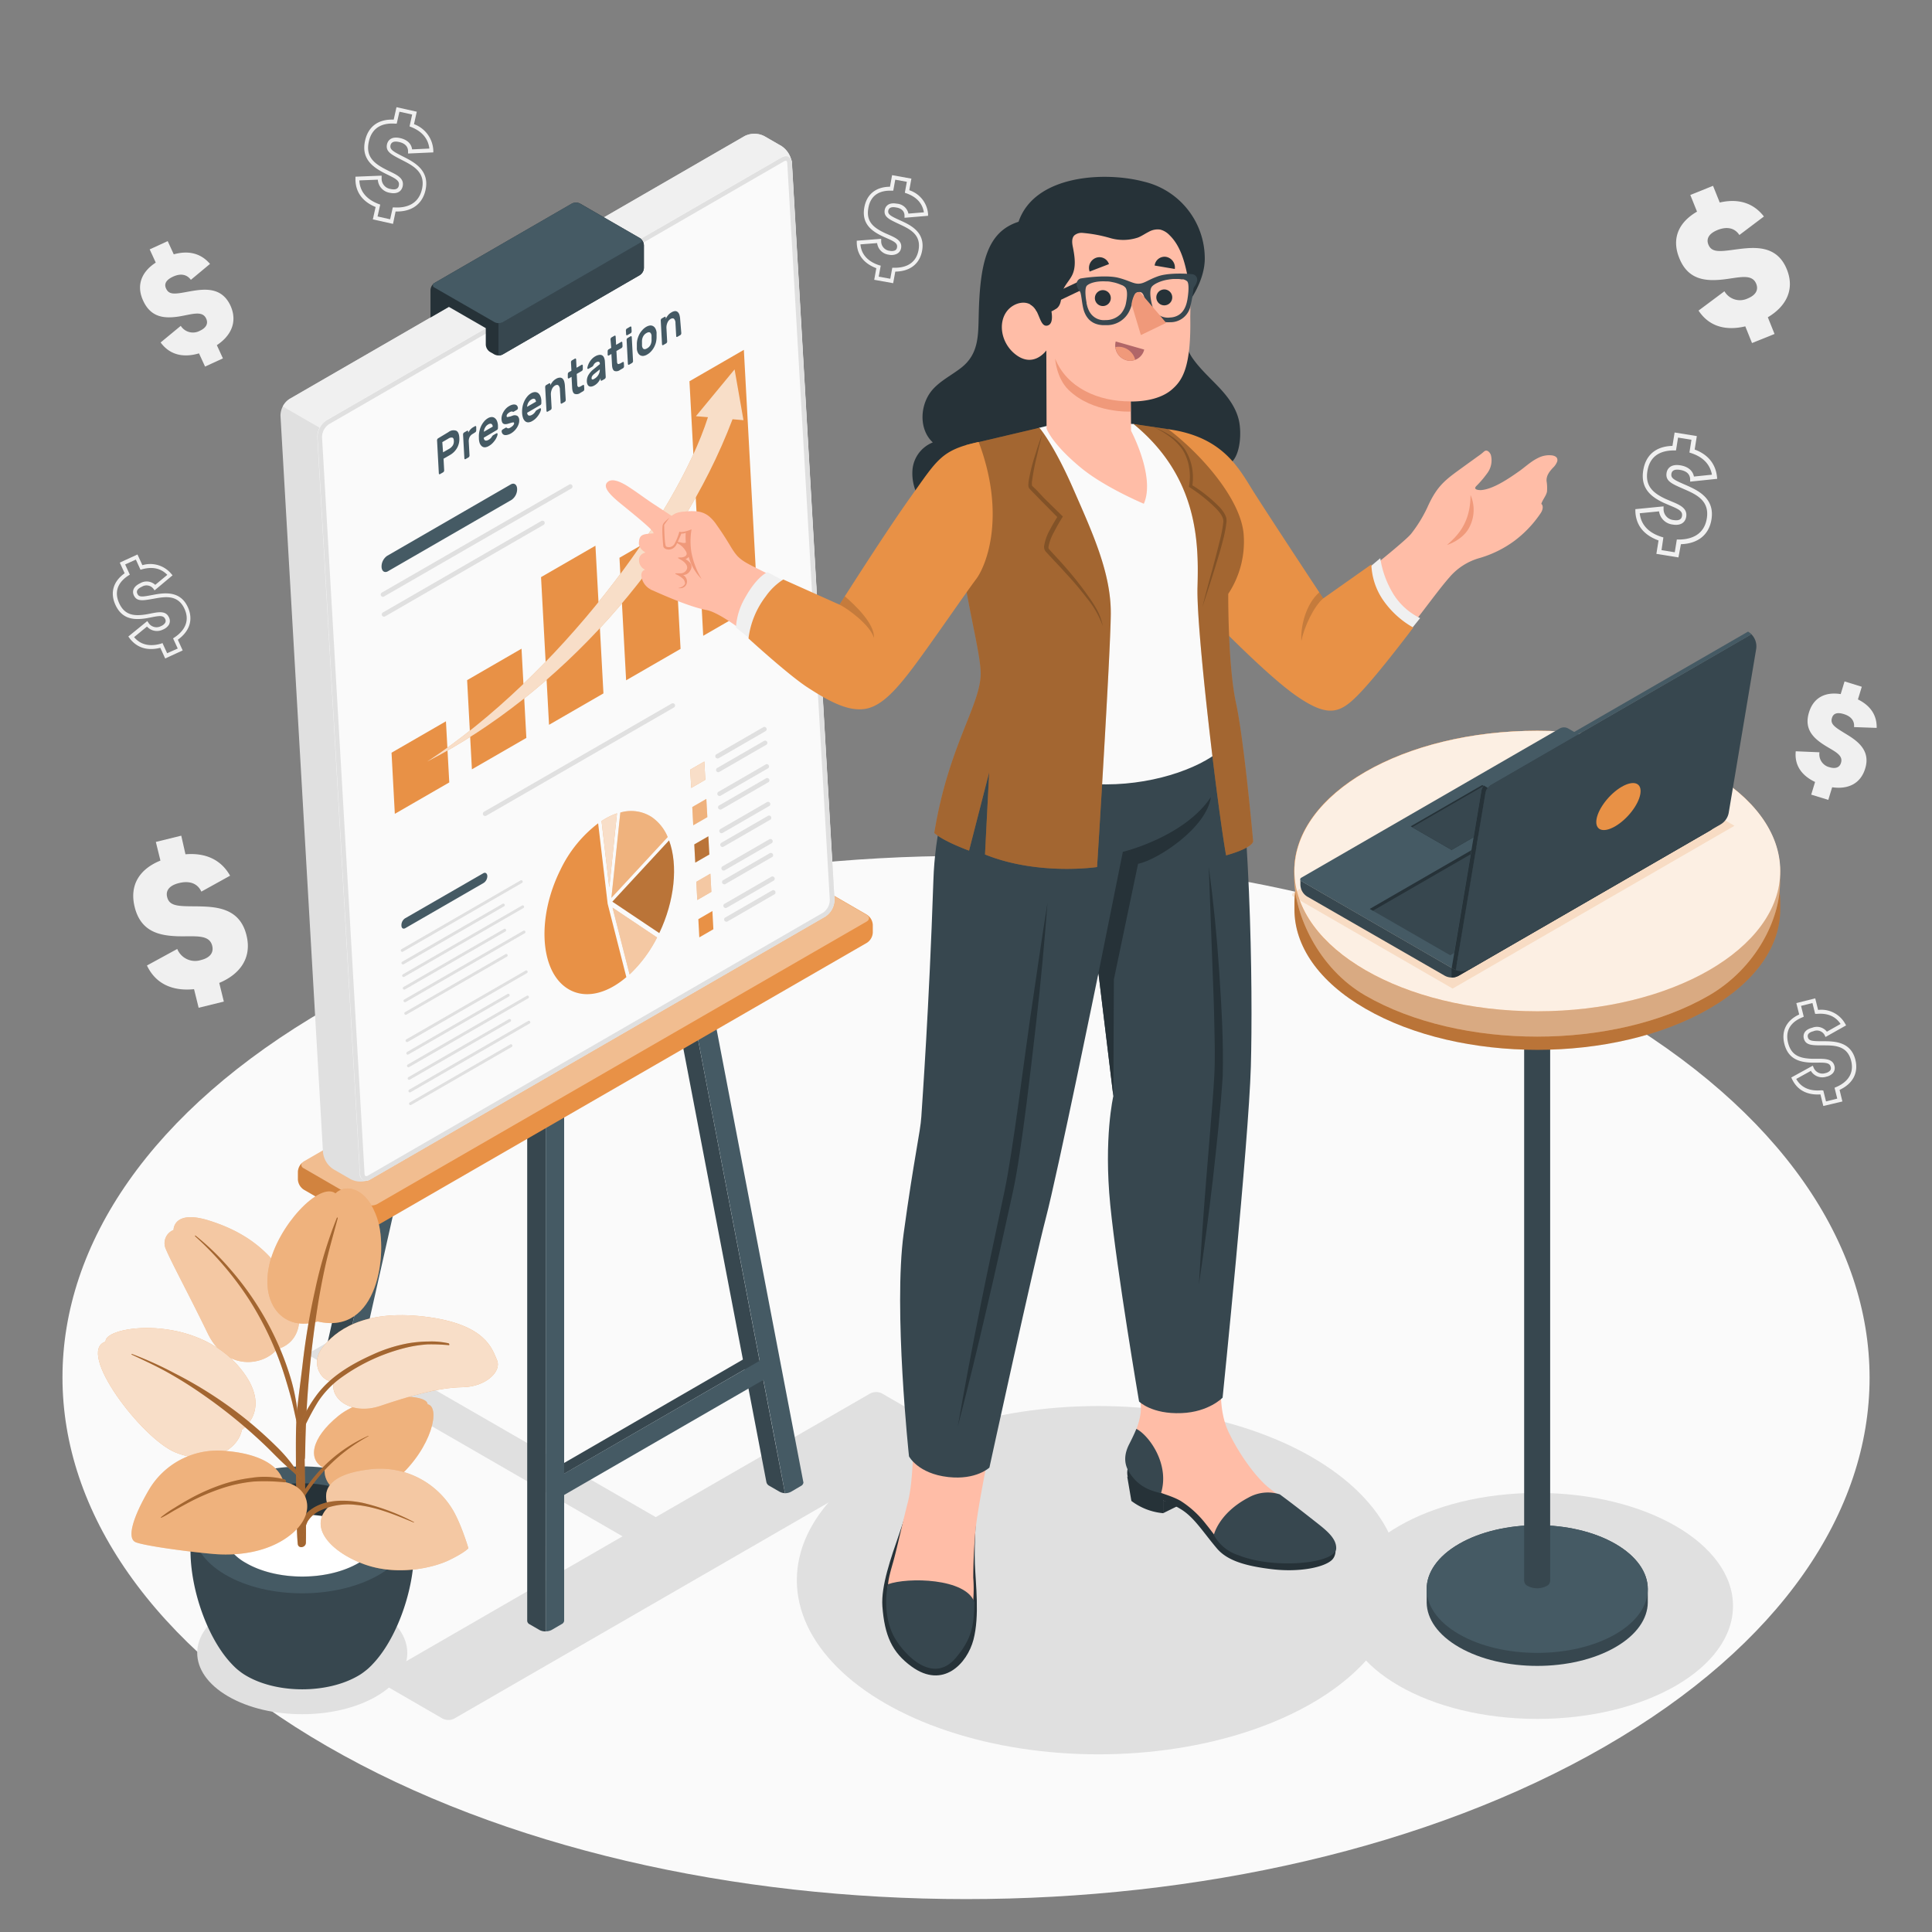 <svg xmlns="http://www.w3.org/2000/svg" viewBox="0 0 500 500"><rect x="0" y="0" width="500" height="500" fill="#808080" stroke="none"/><g id="freepik--Floor--inject-82"><path id="freepik--floor--inject-82" d="M84.65,261c-91.31,52.73-91.31,138.2,0,190.92S324,504.68,415.35,452s91.31-138.19,0-190.92S176,208.31,84.65,261Z" style="fill:#fafafa"></path></g><g id="freepik--Shadows--inject-82"><path id="freepik--Shadow--inject-82" d="M97.45,416.55c10.61,6.2,10.61,16.25,0,22.44s-27.83,6.2-38.45,0-10.61-16.24,0-22.44S86.83,410.35,97.45,416.55Z" style="fill:#e0e0e0"></path><path id="freepik--shadow--inject-82" d="M244.27,369.89l-16-9.26a3.37,3.37,0,0,0-3.06,0l-55.5,32L88,345.53l-8.54,4.93,81.65,47.14L98.52,433.74a.93.93,0,0,0,0,1.76l16,9.26a3.35,3.35,0,0,0,3.05,0l126.65-73.11A.93.93,0,0,0,244.27,369.89Z" style="fill:#e0e0e0"></path><ellipse id="freepik--shadow--inject-82" cx="397.86" cy="415.61" rx="50.64" ry="29.24" style="fill:#e0e0e0"></ellipse><ellipse id="freepik--shadow--inject-82" cx="284.28" cy="408.95" rx="78.06" ry="45.07" style="fill:#e0e0e0"></ellipse></g><g id="freepik--Symbols--inject-82"><g id="freepik--money-icon--inject-82"><path d="M56.74,254.38l1.19,4.83-6.52,1.6L50.22,256c-4.64.47-9.62-.71-12.19-6.13l7.84-4.28A5,5,0,0,0,52,248.46c2.15-.53,3.39-1.76,2.92-3.69-.76-3.08-4.53-2.34-9-2.47-4.79-.17-9.5-1.23-11.07-7.58-1.4-5.7,1.29-9.82,6.67-12l-1.19-4.83,6.58-1.62L48,221.09c5.32-.45,9.25,1.48,11.55,5.54l-7.44,4.12c-.92-2-2.88-2.93-5.79-2.21-2.74.67-3.43,2.14-3.07,3.59.59,2.39,2.76,2.41,7.45,2.43,5,.07,11.3.24,13.08,7.45C65.25,247.83,62.17,252.11,56.74,254.38Z" style="fill:#f0f0f0"></path><path d="M434.38,144.26l-5.71-.92.56-3.47c-2.75-1-5.83-3.06-6-7.56l0-.54,7.3-.72v.63a2.84,2.84,0,0,0,2.59,2.91q2,.32,2.19-1.08c.2-1.24-.95-1.78-3.16-2.7-.5-.21-1-.43-1.56-.67-3.07-1.44-6.1-3.57-5.32-8.42.65-4,3.31-6.22,7.56-6.32l.56-3.47,5.75.93-.56,3.48c3.4,1.26,5.39,3.66,5.77,7l.06.58-7,.73,0-.62c-.06-1.66-1.44-2.23-2.6-2.42-1.35-.21-2.11.11-2.25,1-.18,1.13.55,1.56,3.73,2.92,3,1.33,7.53,3.34,6.64,8.89-.64,4-3.5,6.28-7.91,6.42ZM430,142.38l3.43.55.53-3.3h.5c2.38,0,6.48-.67,7.26-5.45s-3-6.32-6-7.64-4.76-2-4.41-4.17c.09-.58.62-2.42,3.58-1.94,1.95.32,3.2,1.36,3.5,2.9l4.66-.48c-.5-2.7-2.3-4.57-5.36-5.58l-.47-.15.53-3.31-3.47-.56-.53,3.32h-.5c-2.75,0-6.17.85-6.9,5.34-.62,3.86,1.42,5.66,4.66,7.19l1.52.65c2.17.9,4.22,1.75,3.86,4-.26,1.58-1.57,2.34-3.51,2a4,4,0,0,1-3.52-3.41l-5,.49c.4,3.7,3.25,5.37,5.64,6.11l.48.15Z" style="fill:#f0f0f0"></path><path d="M471.87,286.23l-.74-3c-2.51.17-5.67-.44-7.35-3.95l-.2-.42,5.56-3.06.22.5a2.45,2.45,0,0,0,3.05,1.42,2.23,2.23,0,0,0,1.19-.63,1,1,0,0,0,.18-1c-.27-1.06-1.36-1.1-3.44-1.08h-1.47c-2.92-.1-6.05-.75-7.08-4.87-.84-3.34.56-6.08,3.84-7.59l-.74-2.95,4.89-1.23.74,3a7.06,7.06,0,0,1,7,3.56l.25.44-5.33,3-.23-.49a2.27,2.27,0,0,0-2.89-1c-1.15.29-1.64.81-1.45,1.54.25,1,1.15,1.05,4,1.05s7.11.08,8.3,4.8c.84,3.37-.65,6.19-4.09,7.79l.73,3Zm0-4,.7,2.82,2.91-.73-.7-2.81.39-.17c1.9-.79,4.92-2.74,3.91-6.8s-4.51-4-7.33-4-4.48,0-4.93-1.81c-.12-.48-.33-2.13,2.18-2.75A3.28,3.28,0,0,1,472.8,267l3.54-2c-1.32-2-3.39-2.85-6.16-2.61l-.42,0-.7-2.81-2.95.74.7,2.81-.4.17c-2.19.9-4.61,2.78-3.65,6.59.82,3.28,3.05,4,6.14,4.12h1.43c2,0,3.95,0,4.42,1.83a2.06,2.06,0,0,1-.38,1.86,3.21,3.21,0,0,1-1.72.95,3.44,3.44,0,0,1-4-1.51l-3.79,2.09c1.58,2.81,4.42,3.15,6.56,2.93Z" style="fill:#f0f0f0"></path><path d="M42.75,170.41l-1.26-2.76c-2.44.62-5.66.6-8-2.54l-.28-.38,4.91-4,.31.46a2.45,2.45,0,0,0,3.25.84,2.26,2.26,0,0,0,1.06-.84,1,1,0,0,0,0-1c-.45-1-1.54-.83-3.57-.43-.46.09-.94.19-1.45.27-2.89.43-6.09.36-7.85-3.5-1.43-3.13-.56-6.08,2.39-8.17l-1.26-2.76,4.58-2.1,1.27,2.77a7.07,7.07,0,0,1,7.48,2.24l.33.38L40,152.79l-.31-.44a2.27,2.27,0,0,0-3-.49c-1.08.49-1.47,1.09-1.15,1.78.43,1,1.32.83,4.08.31s7-1.22,9,3.2c1.44,3.16.49,6.21-2.6,8.41l1.26,2.77Zm-.71-4,1.21,2.64L46,167.84l-1.21-2.63.36-.24c1.72-1.13,4.34-3.59,2.6-7.4s-5.17-3.12-7.95-2.63-4.4.82-5.17-.88c-.21-.46-.71-2,1.64-3.11a3.28,3.28,0,0,1,3.91.41l3.12-2.59c-1.65-1.7-3.85-2.18-6.53-1.44l-.41.12-1.2-2.63-2.77,1.26,1.21,2.64-.37.23c-2,1.29-4,3.58-2.39,7.15,1.41,3.07,3.74,3.39,6.8,2.93.49-.08,1-.17,1.4-.26,2-.39,3.88-.76,4.68,1a2,2,0,0,1,0,1.89,3.17,3.17,0,0,1-1.51,1.25,3.46,3.46,0,0,1-4.17-.76l-3.34,2.74c2.07,2.47,4.91,2.29,7,1.68Z" style="fill:#f0f0f0"></path><path d="M226.25,72.41l.54-3c-2.35-.89-5-2.75-5.06-6.64v-.47l6.32-.49v.55a2.46,2.46,0,0,0,2.2,2.55,2.21,2.21,0,0,0,1.34-.08,1,1,0,0,0,.56-.8c.2-1.08-.78-1.57-2.68-2.4-.43-.19-.88-.39-1.34-.61-2.62-1.3-5.2-3.18-4.44-7.36.62-3.39,3-5.31,6.64-5.33l.54-3,5,.9-.55,3a7.05,7.05,0,0,1,4.86,6.11l0,.51-6.09.51v-.54c0-1.44-1.2-2-2.2-2.13-1.16-.22-1.83.06-2,.8-.19,1,.62,1.44,3.17,2.59s6.45,3,5.58,7.8c-.62,3.41-3.14,5.37-6.94,5.41l-.55,3Zm1.68-3.66-.52,2.85,3,.54.51-2.85h.43c2.06.06,5.62-.46,6.37-4.58s-2.46-5.51-5-6.71-4.08-1.84-3.75-3.68c.09-.49.59-2.07,3.13-1.61a3.27,3.27,0,0,1,3,2.57l4-.33c-.38-2.34-1.91-4-4.53-4.92l-.4-.14.52-2.84-3-.55-.52,2.85h-.44c-2.37-.09-5.34.63-6,4.49-.6,3.33,1.12,4.92,3.9,6.29.44.22.88.41,1.3.59,1.86.82,3.61,1.59,3.27,3.49A2,2,0,0,1,232,65.74a3.2,3.2,0,0,1-2,.17,3.44,3.44,0,0,1-3-3l-4.32.33c.28,3.21,2.72,4.7,4.77,5.38Z" style="fill:#f0f0f0"></path><path d="M101.71,57.94l-5.22-1.16.72-3.21c-2.51-1-5.29-3.15-5.22-7.37v-.47l6.78-.27,0,.55a2.7,2.7,0,0,0,2.3,2.9c1.23.28,2,0,2.15-.91.26-1.19-.79-1.76-2.83-2.75-.46-.23-.94-.46-1.42-.72-2.78-1.51-5.48-3.65-4.49-8.12.82-3.68,3.44-5.61,7.41-5.45l.72-3.22,5.25,1.17-.72,3.22a7.61,7.61,0,0,1,5,6.8l0,.51-6.53.29V39.2c0-1.59-1.24-2.21-2.32-2.45-1.29-.28-2,0-2.22.82-.24,1.13.61,1.61,3.36,3s6.83,3.52,5.69,8.63c-.81,3.66-3.62,5.66-7.74,5.53Zm-4-1.92,3.26.73.68-3.07.43,0c2.23.14,6.13-.28,7.13-4.74s-2.44-6.11-5.17-7.52-4.31-2.15-3.88-4.09c.12-.53.7-2.19,3.4-1.59,1.81.41,2.91,1.45,3.09,2.92l4.47-.21c-.31-2.58-1.9-4.46-4.73-5.58l-.4-.16.68-3.07-3.3-.73L102.67,32l-.43,0c-2.58-.19-5.86.46-6.79,4.65-.8,3.6,1,5.41,4,7,.47.25.94.48,1.39.7,2,.95,3.81,1.85,3.37,3.87-.33,1.44-1.58,2.06-3.35,1.67a3.66,3.66,0,0,1-3.08-3.39L93,46.69c.15,3.54,2.76,5.27,5,6.11l.4.15Z" style="fill:#f0f0f0"></path><path d="M474.16,203.74l-1,3.27-4.42-1.36,1-3.28c-2.9-1.37-5.42-3.83-5-7.94l6.14.26a3.43,3.43,0,0,0,2.57,3.86c1.46.45,2.63.16,3-1.14.65-2.09-1.84-3-4.44-4.66-2.76-1.8-5.17-4.1-3.84-8.4,1.19-3.86,4.24-5.34,8.2-4.72l1-3.28,4.46,1.38-1,3.28c3.3,1.62,4.93,4.16,4.85,7.37l-5.86-.21c.17-1.51-.66-2.75-2.63-3.36s-2.78,0-3.08,1c-.5,1.62.77,2.4,3.53,4.08s6.58,4.14,5.07,9C481.5,202.9,478.17,204.33,474.16,203.74Z" style="fill:#f0f0f0"></path><path d="M56.12,89.33l1.57,3.42-4.62,2.12L51.5,91.45c-3.38,1-7.25.84-9.93-2.82l5.21-4.3a3.74,3.74,0,0,0,4.93,1.28c1.53-.7,2.28-1.79,1.65-3.15-1-2.18-3.7-1.1-7-.56-3.58.55-7.24.43-9.3-4.06-1.86-4-.44-7.49,3.25-9.88l-1.57-3.42,4.66-2.14,1.57,3.42c3.89-1.09,7.09-.21,9.38,2.48l-4.95,4.12c-1-1.35-2.56-1.77-4.62-.82S42.49,73.68,43,74.71c.78,1.69,2.39,1.39,5.88.74,3.7-.65,8.43-1.43,10.78,3.68C61.51,83.26,59.83,86.88,56.12,89.33Z" style="fill:#f0f0f0"></path><path d="M457.51,82.11l1.74,4.32-5.83,2.35-1.74-4.32c-4.23,1-9,.6-12.1-4.08l6.7-5a4.65,4.65,0,0,0,6,1.87c1.93-.78,2.92-2.08,2.23-3.8-1.11-2.75-4.51-1.57-8.67-1.11-4.47.47-9,.1-11.25-5.57-2.06-5.1-.11-9.27,4.6-12l-1.74-4.31,5.88-2.37,1.74,4.32c4.87-1.12,8.77.16,11.43,3.62l-6.35,4.79c-1.12-1.72-3.06-2.33-5.66-1.29-2.45,1-2.89,2.44-2.37,3.74.86,2.13,2.87,1.87,7.22,1.27,4.61-.59,10.5-1.27,13.1,5.19C464.54,74.93,462.25,79.3,457.51,82.11Z" style="fill:#f0f0f0"></path></g></g><g id="freepik--Board--inject-82"><g id="freepik--board--inject-82"><polygon points="193.7 353.84 193.7 351.02 143.57 380.01 145.97 381.42 193.7 353.84" style="fill:#37474f"></polygon><path d="M131.2,163a.67.67,0,0,1,.32.73L90,348.06l-1.18,5.23a3.12,3.12,0,0,1-1.66-.33l0,0-2.79-1.61a.67.67,0,0,1-.31-.73l42.63-189.24a.66.66,0,0,1,1-.43Z" style="fill:#37474f"></path><path d="M136.41,160.47,93.57,350.61a1.14,1.14,0,0,1-.53.72l-2.79,1.61a2.82,2.82,0,0,1-1.44.35L90,348.06l41.64-184.83Z" style="fill:#455a64"></path><path d="M141.19,416.71v5.5a3.33,3.33,0,0,1-1.54-.35l0,0-2.59-1.5a1.07,1.07,0,0,1-.62-.89V254.35l4.78,2.76Z" style="fill:#37474f"></path><path d="M146,254.36l0,165v.12a1.08,1.08,0,0,1-.63.83l-2.57,1.5a3.2,3.2,0,0,1-1.57.37V257.11Z" style="fill:#455a64"></path><path d="M203.16,386.44a3.3,3.3,0,0,1-1.49-.43L199,384.47a1.39,1.39,0,0,1-.66-.92L169.88,235l4.78,2.76L202.13,381.1Z" style="fill:#37474f"></path><path d="M207.93,383.66v0a1.14,1.14,0,0,1-.66.91L204.84,386l-.12.07a3.33,3.33,0,0,1-1.56.37l-1-5.34L174.66,237.78l4.79-2.75,28.43,148.42v0Z" style="fill:#455a64"></path><polygon points="144.32 387.86 198.47 356.6 198.47 351.09 144.32 382.35 144.32 387.86" style="fill:#455a64"></polygon><path d="M77.09,303.24v2a3.36,3.36,0,0,0,1.52,2.64l16,9.26a3.35,3.35,0,0,0,3,0L224.35,244a3.36,3.36,0,0,0,1.53-2.64v-2a3.35,3.35,0,0,0-1.53-2.64l-16-9.26a3.35,3.35,0,0,0-3.05,0L78.61,300.6A3.38,3.38,0,0,0,77.09,303.24Z" style="fill:#E89146"></path><path d="M78.61,302.36l16,9.26a3.35,3.35,0,0,0,3,0l126.65-73.11c.85-.49.85-1.28,0-1.76l-16-9.26a3.35,3.35,0,0,0-3.05,0L78.61,300.6A.93.93,0,0,0,78.61,302.36Z" style="fill:#fff;opacity:0.4"></path><path d="M96.17,312v5.51a3.18,3.18,0,0,1-1.51-.36l-16-9.26a3.38,3.38,0,0,1-1.53-2.65v-2a3.38,3.38,0,0,1,1.22-2.43c-.53.48-.42,1.12.31,1.55l16,9.26A3.21,3.21,0,0,0,96.17,312Z" style="opacity:0.1"></path><path d="M90.76,305.18l-4.46-2.57a6,6,0,0,1-2.71-4.4l-11-190.59a5.21,5.21,0,0,1,2.38-4.4l117.71-68a5.63,5.63,0,0,1,5.09,0l4.46,2.58a6.07,6.07,0,0,1,2.71,4.4l11,190.58a5.2,5.2,0,0,1-2.37,4.4l-117.71,68A5.63,5.63,0,0,1,90.76,305.18Z" style="fill:#e0e0e0"></path><path d="M204.86,41.79c-.27-1.29-1.38-1.75-2.66-1l-117.71,68a4.94,4.94,0,0,0-1.75,1.92l-9.55-5.51A4.9,4.9,0,0,1,75,103.22l117.71-68a5.64,5.64,0,0,1,5.08,0l4.48,2.58A6.11,6.11,0,0,1,204.86,41.79Z" style="fill:#f0f0f0"></path><path d="M82.12,113.13l11,190.59a1.67,1.67,0,0,0,2.72,1.46l117.71-68a5.2,5.2,0,0,0,2.37-4.4l-11-190.58a1.67,1.67,0,0,0-2.71-1.47l-117.72,68A5.23,5.23,0,0,0,82.12,113.13Z" style="fill:#fafafa"></path><path d="M203.36,41.59c.3,0,.37.44.39.71l11,190.58A4.06,4.06,0,0,1,213,236.2l-117.71,68a1.14,1.14,0,0,1-.57.19c-.3,0-.37-.44-.38-.7l-11-190.58a4.08,4.08,0,0,1,1.79-3.32l117.71-68a1.26,1.26,0,0,1,.57-.19m0-1.17a2.38,2.38,0,0,0-1.15.34l-117.72,68a5.23,5.23,0,0,0-2.37,4.4l11,190.59c.07,1.15.7,1.81,1.56,1.81a2.33,2.33,0,0,0,1.16-.35l117.71-68a5.2,5.2,0,0,0,2.37-4.4l-11-190.58c-.07-1.15-.7-1.81-1.56-1.81Z" style="fill:#e0e0e0"></path><path d="M166.64,63.48v5.87a2.34,2.34,0,0,1-1.06,1.85l-35.5,20.53a2.35,2.35,0,0,1-2.13,0l-1.16-.67a2.38,2.38,0,0,1-1.07-1.86V84.93l-9.55-5.51-4.76,2.75V75.06a2.36,2.36,0,0,1,1.07-1.85L148,52.69a2.37,2.37,0,0,1,2.14,0l15.48,8.94A2.35,2.35,0,0,1,166.64,63.48Z" style="fill:#263238"></path><path d="M166.64,63.48v5.87a2.35,2.35,0,0,1-1.07,1.85L130.09,91.73A2.22,2.22,0,0,1,129,92V83.65a2.29,2.29,0,0,0,1.07-.26l35.48-20.53c.52-.3.58-.77.19-1.1A2.35,2.35,0,0,1,166.64,63.48Z" style="fill:#37474f"></path><path d="M112.47,74.44,128,83.38a2.37,2.37,0,0,0,2.14,0l35.49-20.52a.65.65,0,0,0,0-1.23L150.1,52.69a2.37,2.37,0,0,0-2.14,0L112.47,73.21A.65.65,0,0,0,112.47,74.44Z" style="fill:#455a64"></path><polygon points="116.27 202.49 102.18 210.62 101.33 194.8 115.41 186.67 116.27 202.49" style="fill:#E89146"></polygon><polygon points="136.22 190.97 122.13 199.1 120.89 176.02 134.97 167.88 136.22 190.97" style="fill:#E89146"></polygon><polygon points="156.17 179.45 142.09 187.58 140.02 149.36 154.1 141.23 156.17 179.45" style="fill:#E89146"></polygon><polygon points="176.13 167.93 162.04 176.06 160.32 144.35 174.41 136.21 176.13 167.93" style="fill:#E89146"></polygon><polygon points="196.08 156.41 181.99 164.54 178.43 98.67 192.51 90.54 196.08 156.41" style="fill:#E89146"></polygon><path d="M192.41,108.74l-2.3-13.14-10,12.11,3.11.26c-8.2,25.6-38.82,66.91-72.64,89.11,33.81-17.33,65-51.73,79-88.58Z" style="fill:#E89146"></path><path d="M192.41,108.74l-2.3-13.14-10,12.11,3.11.26c-8.2,25.6-38.82,66.91-72.64,89.11,33.81-17.33,65-51.73,79-88.58Z" style="fill:#fff;opacity:0.7"></path><path d="M132.4,129.36l-32,18.48c-.86.5-1.59,0-1.65-1.1h0a3.37,3.37,0,0,1,1.43-2.88l32-18.49c.85-.49,1.59,0,1.65,1.1h0A3.38,3.38,0,0,1,132.4,129.36Z" style="fill:#455a64"></path><path d="M99.11,154.46a.61.61,0,0,1-.51-.29.6.6,0,0,1,.22-.81l48.57-28a.59.59,0,0,1,.58,1l-48.56,28A.67.67,0,0,1,99.11,154.46Z" style="fill:#e0e0e0"></path><path d="M125.55,211.18a.61.61,0,0,1-.51-.29.6.6,0,0,1,.22-.81l48.56-28a.6.6,0,0,1,.81.22.59.59,0,0,1-.22.8l-48.56,28A.67.67,0,0,1,125.55,211.18Z" style="fill:#e0e0e0"></path><path d="M99.39,159.6a.6.6,0,0,1-.51-.3.58.58,0,0,1,.22-.8l41-23.67a.58.58,0,1,1,.59,1l-41,23.68A.6.6,0,0,1,99.39,159.6Z" style="fill:#e0e0e0"></path><path d="M125.21,228.48l-20.32,11.73c-.54.31-1,0-1-.7h0a2.14,2.14,0,0,1,.91-1.83L125.07,226c.54-.31,1,0,1.05.7h0A2.16,2.16,0,0,1,125.21,228.48Z" style="fill:#455a64"></path><path d="M104.09,246.34a.37.37,0,0,1-.32-.19.37.37,0,0,1,.14-.51l30.81-17.79a.37.37,0,1,1,.37.65l-30.81,17.79A.41.41,0,0,1,104.09,246.34Z" style="fill:#e0e0e0"></path><path d="M104.27,249.59a.37.37,0,0,1-.19-.69l26-15a.37.37,0,0,1,.51.14.37.37,0,0,1-.13.51l-26,15A.29.29,0,0,1,104.27,249.59Z" style="fill:#e0e0e0"></path><path d="M104.44,252.85a.37.37,0,0,1-.18-.69l30.81-17.79a.37.37,0,1,1,.37.64L104.63,252.8A.32.32,0,0,1,104.44,252.85Z" style="fill:#e0e0e0"></path><path d="M104.62,256.11a.36.36,0,0,1-.32-.18.37.37,0,0,1,.14-.51l26-15a.38.38,0,0,1,.51.14.37.37,0,0,1-.14.5l-26,15A.34.34,0,0,1,104.62,256.11Z" style="fill:#e0e0e0"></path><path d="M104.8,259.37a.37.37,0,0,1-.19-.69l30.81-17.79a.36.36,0,0,1,.51.13.37.37,0,0,1-.14.51L105,259.32A.31.31,0,0,1,104.8,259.37Z" style="fill:#e0e0e0"></path><path d="M105,262.63a.38.38,0,0,1-.32-.19.37.37,0,0,1,.14-.5l26-15a.36.36,0,0,1,.51.13.37.37,0,0,1-.14.51l-26,15A.41.41,0,0,1,105,262.63Z" style="fill:#e0e0e0"></path><path d="M105.35,269.68a.37.37,0,0,1-.18-.7L136,251.2a.36.36,0,0,1,.51.13.37.37,0,0,1-.14.51l-30.81,17.79A.41.41,0,0,1,105.35,269.68Z" style="fill:#e0e0e0"></path><path d="M105.53,272.94a.37.37,0,0,1-.32-.19.38.38,0,0,1,.14-.51l26-15a.37.37,0,0,1,.51.13.37.37,0,0,1-.14.51l-26,15A.45.45,0,0,1,105.53,272.94Z" style="fill:#e0e0e0"></path><path d="M105.71,276.2a.39.39,0,0,1-.33-.19.37.37,0,0,1,.14-.51l30.81-17.79a.37.37,0,0,1,.37.65l-30.81,17.79A.41.41,0,0,1,105.71,276.2Z" style="fill:#e0e0e0"></path><path d="M105.88,279.46a.38.38,0,0,1-.32-.19.37.37,0,0,1,.14-.51l26-15a.37.37,0,0,1,.37.65l-26,15A.41.41,0,0,1,105.88,279.46Z" style="fill:#e0e0e0"></path><path d="M106.06,282.72a.38.38,0,0,1-.19-.7l30.81-17.79a.37.37,0,0,1,.51.14.36.36,0,0,1-.13.51l-30.81,17.79A.45.45,0,0,1,106.06,282.72Z" style="fill:#e0e0e0"></path><path d="M106.24,286a.39.39,0,0,1-.33-.19.37.37,0,0,1,.14-.51l26-15a.37.37,0,0,1,.37.65l-26,15A.32.32,0,0,1,106.24,286Z" style="fill:#e0e0e0"></path><path d="M157.68,229.64l-2-17.15a17,17,0,0,1,4-2l-.28,2.63Z" style="fill:#E89146"></path><path d="M157.68,229.64l-2-17.15a17,17,0,0,1,4-2l-.28,2.63Z" style="fill:#fff;opacity:0.7"></path><path d="M158.23,232.36l.4-3.79,1.91-18.28a9.82,9.82,0,0,1,8.14,1.17,11.69,11.69,0,0,1,4.12,5.16l-5.43,5.87Z" style="fill:#E89146"></path><path d="M158.23,232.36l.4-3.79,1.91-18.28a9.82,9.82,0,0,1,8.14,1.17,11.69,11.69,0,0,1,4.12,5.16l-5.43,5.87Z" style="fill:#fff;opacity:0.3"></path><path d="M146.68,255.71c-7-4.66-7.72-18.38-1.65-30.59a32.92,32.92,0,0,1,9.77-12.05l2.46,20.81s0,0,0,0v0l4.84,19C156.69,257.51,150.94,258.57,146.68,255.71Z" style="fill:#E89146"></path><path d="M162.94,252.18l-4.41-17.27,11.52,7.71A34.51,34.51,0,0,1,162.94,252.18Z" style="fill:#E89146"></path><path d="M162.94,252.18l-4.41-17.27,11.52,7.71A34.51,34.51,0,0,1,162.94,252.18Z" style="fill:#fff;opacity:0.5"></path><path d="M170.62,241.48l-12.14-8.13,14.67-15.85C175.55,223.94,174.57,233.22,170.62,241.48Z" style="fill:#E89146"></path><path d="M170.62,241.48l-12.14-8.13,14.67-15.85C175.55,223.94,174.57,233.22,170.62,241.48Z" style="opacity:0.2"></path><polygon points="182.53 201.8 178.89 203.91 178.63 199.19 182.28 197.09 182.53 201.8" style="fill:#E89146"></polygon><polygon points="182.53 201.8 178.89 203.91 178.63 199.19 182.28 197.09 182.53 201.8" style="fill:#fff;opacity:0.7"></polygon><path d="M185.71,196.29a.57.57,0,0,1-.51-.29.59.59,0,0,1,.21-.8l12.12-7a.58.58,0,0,1,.8.21.59.59,0,0,1-.21.81l-12.12,7A.51.51,0,0,1,185.71,196.29Z" style="fill:#e0e0e0"></path><path d="M185.9,199.85a.61.61,0,0,1-.51-.29.59.59,0,0,1,.22-.81l12.11-7a.58.58,0,1,1,.59,1l-12.12,7A.6.6,0,0,1,185.9,199.85Z" style="fill:#e0e0e0"></path><polygon points="183.06 211.47 179.41 213.58 179.16 208.86 182.8 206.76 183.06 211.47" style="fill:#E89146"></polygon><polygon points="183.06 211.47 179.41 213.58 179.16 208.86 182.8 206.76 183.06 211.47" style="fill:#fff;opacity:0.3"></polygon><path d="M186.23,206a.59.59,0,0,1-.51-.29.58.58,0,0,1,.22-.8l12.11-7a.59.59,0,1,1,.59,1l-12.12,7A.51.51,0,0,1,186.23,206Z" style="fill:#e0e0e0"></path><path d="M186.42,209.52a.58.58,0,0,1-.29-1.09l12.12-7a.59.59,0,0,1,.8.21.59.59,0,0,1-.22.81l-12.11,7A.56.56,0,0,1,186.42,209.52Z" style="fill:#e0e0e0"></path><polygon points="183.58 221.14 179.93 223.25 179.68 218.53 183.32 216.43 183.58 221.14" style="fill:#E89146"></polygon><polygon points="183.58 221.14 179.93 223.25 179.68 218.53 183.32 216.43 183.58 221.14" style="opacity:0.2"></polygon><path d="M186.75,215.63a.58.58,0,0,1-.29-1.09l12.12-7a.59.59,0,0,1,.58,1l-12.11,7A.56.56,0,0,1,186.75,215.63Z" style="fill:#e0e0e0"></path><path d="M187,219.19a.58.58,0,0,1-.3-1.09l12.12-7a.59.59,0,0,1,.59,1l-12.12,7A.51.51,0,0,1,187,219.19Z" style="fill:#e0e0e0"></path><polygon points="184.1 230.81 180.46 232.92 180.2 228.21 183.85 226.1 184.1 230.81" style="fill:#E89146"></polygon><polygon points="184.1 230.81 180.46 232.92 180.2 228.21 183.85 226.1 184.1 230.81" style="fill:#fff;opacity:0.5"></polygon><path d="M187.28,225.3a.57.57,0,0,1-.51-.29.59.59,0,0,1,.21-.8l12.12-7a.59.59,0,0,1,.8.22.58.58,0,0,1-.21.8l-12.12,7A.59.59,0,0,1,187.28,225.3Z" style="fill:#e0e0e0"></path><path d="M187.47,228.86a.58.58,0,0,1-.3-1.09l12.12-7a.59.59,0,0,1,.59,1l-12.12,7A.51.51,0,0,1,187.47,228.86Z" style="fill:#e0e0e0"></path><polygon points="184.62 240.49 180.98 242.59 180.73 237.88 184.37 235.77 184.62 240.49" style="fill:#E89146"></polygon><path d="M187.8,235a.6.6,0,0,1-.51-.3.58.58,0,0,1,.22-.8l12.11-7a.59.59,0,0,1,.8.22.58.58,0,0,1-.21.8l-12.12,7A.6.6,0,0,1,187.8,235Z" style="fill:#e0e0e0"></path><path d="M188,238.53a.58.58,0,0,1-.29-1.09l12.12-7a.58.58,0,0,1,.8.22.59.59,0,0,1-.22.8l-12.11,7A.66.66,0,0,1,188,238.53Z" style="fill:#e0e0e0"></path><path d="M116.07,111.82a2.1,2.1,0,0,1,2-.35c.48.23.75.84.8,1.81a4.65,4.65,0,0,1-.56,2.61,4.92,4.92,0,0,1-1.88,1.88l-1.64.94.16,3a.55.55,0,0,1-.07.3.46.46,0,0,1-.19.22l-.83.48a.18.18,0,0,1-.2,0,.25.25,0,0,1-.09-.2l-.46-8.54a.55.55,0,0,1,.07-.3.58.58,0,0,1,.18-.22Zm-1.41,5.24,1.59-.91a2.73,2.73,0,0,0,.91-.84,2,2,0,0,0,.29-1.24c0-.49-.16-.76-.4-.82a1.39,1.39,0,0,0-1,.25l-1.58.92Z" style="fill:#455a64"></path><path d="M122.4,112.26a2.06,2.06,0,0,0-.87.86,2.56,2.56,0,0,0-.21,1.3l.19,3.44a.65.65,0,0,1-.07.29.47.47,0,0,1-.19.22l-.78.45a.18.18,0,0,1-.2,0,.23.23,0,0,1-.09-.21l-.34-6.16a.72.72,0,0,1,.07-.3.44.44,0,0,1,.19-.21l.78-.45a.17.17,0,0,1,.2,0,.23.23,0,0,1,.09.2l0,.31a4.32,4.32,0,0,1,.54-.82,3.16,3.16,0,0,1,.78-.63l.46-.26a.17.17,0,0,1,.2,0,.23.23,0,0,1,.1.2l0,.88a.65.65,0,0,1-.07.29.47.47,0,0,1-.19.22Z" style="fill:#455a64"></path><path d="M123.94,113.28a5.83,5.83,0,0,1,.1-1.5,6,6,0,0,1,.43-1.42,5.58,5.58,0,0,1,.76-1.22,3.68,3.68,0,0,1,1-.88,2.13,2.13,0,0,1,1-.33,1.31,1.31,0,0,1,.83.27,1.8,1.8,0,0,1,.57.78,3.54,3.54,0,0,1,.24,1.19l0,.59a.66.66,0,0,1-.07.3.52.52,0,0,1-.19.22l-3.41,2a1.06,1.06,0,0,0,.12.48.58.58,0,0,0,.28.24.76.76,0,0,0,.4,0,1.46,1.46,0,0,0,.44-.18,2.16,2.16,0,0,0,.85-.8,1.25,1.25,0,0,1,.18-.25.62.62,0,0,1,.19-.16l.82-.47a.21.21,0,0,1,.2,0c.07,0,.09.11.09.21a1.82,1.82,0,0,1-.13.57,4.81,4.81,0,0,1-.41.82,6.2,6.2,0,0,1-.71.9,4.12,4.12,0,0,1-1,.78,2.26,2.26,0,0,1-1,.34,1.18,1.18,0,0,1-.83-.28,2,2,0,0,1-.56-.84A4.21,4.21,0,0,1,123.94,113.28Zm2.39-3.43a2.2,2.2,0,0,0-.5.4,2.7,2.7,0,0,0-.33.5,2.07,2.07,0,0,0-.2.52,3.08,3.08,0,0,0-.08.47l2.31-1.33a2.62,2.62,0,0,0-.09-.38.61.61,0,0,0-.21-.28.5.5,0,0,0-.35-.1A1.16,1.16,0,0,0,126.33,109.85Z" style="fill:#455a64"></path><path d="M133.05,109.53a.27.27,0,0,0-.09-.2.41.41,0,0,0-.26,0,2.58,2.58,0,0,0-.48.11l-.77.23a2.32,2.32,0,0,1-.77.1.89.89,0,0,1-.5-.19.92.92,0,0,1-.28-.46,2.62,2.62,0,0,1-.11-.69,3,3,0,0,1,.1-.86,3.81,3.81,0,0,1,.38-.92,4.68,4.68,0,0,1,.63-.87,3.73,3.73,0,0,1,.88-.69,2.81,2.81,0,0,1,.9-.37,1.47,1.47,0,0,1,.69,0,.78.78,0,0,1,.46.3,1.08,1.08,0,0,1,.21.53.58.58,0,0,1-.06.3.62.62,0,0,1-.2.22l-.78.45c-.11.06-.18.08-.24.06l-.17-.07a.69.69,0,0,0-.26,0,1.26,1.26,0,0,0-.46.19,2.12,2.12,0,0,0-.54.44.74.74,0,0,0-.21.55.34.34,0,0,0,.07.22.27.27,0,0,0,.22,0,2.93,2.93,0,0,0,.45-.09c.19,0,.44-.12.74-.22a1.49,1.49,0,0,1,1.33.05,1.4,1.4,0,0,1,.44,1.11,2.48,2.48,0,0,1-.11.87,3.78,3.78,0,0,1-.41.93,4.64,4.64,0,0,1-.69.89,4.54,4.54,0,0,1-.94.73,3.27,3.27,0,0,1-1,.38,1.55,1.55,0,0,1-.72,0,.92.92,0,0,1-.47-.34,1.08,1.08,0,0,1-.2-.56.52.52,0,0,1,.06-.29.48.48,0,0,1,.2-.22l.78-.46a.25.25,0,0,1,.24,0l.18.11a.58.58,0,0,0,.28.06,1.48,1.48,0,0,0,.53-.21l.32-.21a3.73,3.73,0,0,0,.3-.26,2,2,0,0,0,.22-.29A.67.67,0,0,0,133.05,109.53Z" style="fill:#455a64"></path><path d="M135.12,106.82a6.93,6.93,0,0,1,.1-1.5,6,6,0,0,1,.44-1.42,5.19,5.19,0,0,1,.75-1.22,3.58,3.58,0,0,1,1-.88,2.13,2.13,0,0,1,1.05-.33,1.37,1.37,0,0,1,.83.27,1.87,1.87,0,0,1,.56.78,3.31,3.31,0,0,1,.25,1.19l0,.59a.54.54,0,0,1-.06.3.52.52,0,0,1-.19.22l-3.42,2a1.05,1.05,0,0,0,.13.48.54.54,0,0,0,.28.24.73.73,0,0,0,.39,0,1.41,1.41,0,0,0,.45-.18,2,2,0,0,0,.52-.39,2,2,0,0,0,.33-.41,1.25,1.25,0,0,1,.18-.25.62.62,0,0,1,.19-.16l.82-.47a.21.21,0,0,1,.2,0,.23.23,0,0,1,.09.21,1.82,1.82,0,0,1-.13.57,4.26,4.26,0,0,1-.42.82,5.5,5.5,0,0,1-.7.9,4.33,4.33,0,0,1-1,.78,2.26,2.26,0,0,1-1,.34,1.21,1.21,0,0,1-.83-.27,2,2,0,0,1-.56-.84A4.62,4.62,0,0,1,135.12,106.82Zm2.4-3.43a2,2,0,0,0-.5.4,2.76,2.76,0,0,0-.34.5,2.5,2.5,0,0,0-.19.52,2.31,2.31,0,0,0-.08.47l2.31-1.33a1.56,1.56,0,0,0-.1-.37.56.56,0,0,0-.2-.29.5.5,0,0,0-.35-.1A1.16,1.16,0,0,0,137.52,103.39Z" style="fill:#455a64"></path><path d="M146.41,103.48a.58.58,0,0,1-.25.51l-.78.45a.21.21,0,0,1-.2,0,.23.23,0,0,1-.09-.21l-.19-3.36a1.61,1.61,0,0,0-.35-1.1q-.31-.32-.9,0a2,2,0,0,0-.83,1,3.29,3.29,0,0,0-.25,1.45l.19,3.36a.72.72,0,0,1-.07.3.49.49,0,0,1-.19.21l-.78.45a.17.17,0,0,1-.2,0,.23.23,0,0,1-.09-.2l-.34-6.17a.65.65,0,0,1,.07-.29.42.42,0,0,1,.19-.22l.78-.45a.18.18,0,0,1,.2,0,.26.26,0,0,1,.09.21l0,.3a5,5,0,0,1,.59-.93,3,3,0,0,1,.84-.71,2.06,2.06,0,0,1,1.06-.35,1,1,0,0,1,.71.28,1.75,1.75,0,0,1,.41.78,5.17,5.17,0,0,1,.17,1.12Z" style="fill:#455a64"></path><path d="M149.4,99.56a.71.71,0,0,0,.2.55c.13.1.34.06.65-.11l.62-.36a.17.17,0,0,1,.2,0,.23.23,0,0,1,.09.2l.05.87a.55.55,0,0,1-.07.3.42.42,0,0,1-.19.22l-.75.44a1.57,1.57,0,0,1-1.51.25c-.37-.2-.57-.72-.62-1.55l-.15-2.84-.68.39a.17.17,0,0,1-.2,0,.23.23,0,0,1-.09-.21l0-.87a.66.66,0,0,1,.07-.3.52.52,0,0,1,.19-.22l.67-.38-.11-2.16a.54.54,0,0,1,.06-.3.6.6,0,0,1,.19-.22l.78-.45a.18.18,0,0,1,.2,0,.26.26,0,0,1,.1.2l.11,2.16,1.32-.76a.17.17,0,0,1,.2,0,.26.26,0,0,1,.1.2l0,.88a.46.46,0,0,1-.07.29.46.46,0,0,1-.18.22l-1.32.77Z" style="fill:#455a64"></path><path d="M152,95.3a3.12,3.12,0,0,1,.16-.7,4.59,4.59,0,0,1,1-1.68,3.77,3.77,0,0,1,.9-.71,2.76,2.76,0,0,1,1-.36,1.22,1.22,0,0,1,.75.1,1.18,1.18,0,0,1,.51.6,3,3,0,0,1,.23,1.1l.21,3.89a.55.55,0,0,1-.07.3.51.51,0,0,1-.18.22l-.78.45a.18.18,0,0,1-.2,0,.24.24,0,0,1-.1-.2l0-.44a4.16,4.16,0,0,1-.58,1,3.36,3.36,0,0,1-1,.87,2.17,2.17,0,0,1-.79.3,1,1,0,0,1-.61-.09,1,1,0,0,1-.4-.45,2,2,0,0,1-.17-.75,3.08,3.08,0,0,1,.42-1.72,5.6,5.6,0,0,1,1.31-1.47l1.64-1.33c0-.37-.12-.57-.32-.61a1,1,0,0,0-.69.17,1.7,1.7,0,0,0-.4.32,3.21,3.21,0,0,0-.26.41,1.57,1.57,0,0,1-.16.25.55.55,0,0,1-.17.13l-.95.55a.17.17,0,0,1-.18,0S151.94,95.4,152,95.3ZM153.86,98a2.4,2.4,0,0,0,.61-.48,2.71,2.71,0,0,0,.44-.6,2.75,2.75,0,0,0,.25-.63,2.14,2.14,0,0,0,.06-.6V95.6l-1.38,1.12a2.76,2.76,0,0,0-.59.62,1,1,0,0,0-.15.59c0,.18.09.28.24.28A1,1,0,0,0,153.86,98Z" style="fill:#455a64"></path><path d="M159.69,93.62a.75.75,0,0,0,.2.56c.12.09.33,0,.64-.12l.63-.36a.17.17,0,0,1,.2,0,.25.25,0,0,1,.09.2l.05.88a.72.72,0,0,1-.07.3.44.44,0,0,1-.19.21l-.76.44A1.56,1.56,0,0,1,159,96c-.36-.2-.57-.72-.61-1.55l-.16-2.84-.67.39a.17.17,0,0,1-.2,0,.26.26,0,0,1-.1-.21l0-.87a.7.7,0,0,1,.06-.3.56.56,0,0,1,.19-.21l.68-.39L158,87.84a.69.69,0,0,1,.07-.3.52.52,0,0,1,.19-.22l.78-.44a.17.17,0,0,1,.2,0,.25.25,0,0,1,.09.2l.12,2.16,1.32-.76a.17.17,0,0,1,.2,0,.23.23,0,0,1,.09.2l.05.88a.59.59,0,0,1-.07.3.44.44,0,0,1-.19.21l-1.32.77Z" style="fill:#455a64"></path><path d="M163.12,84.52a.21.21,0,0,1,.2,0,.26.26,0,0,1,.09.21l.06,1a.66.66,0,0,1-.07.3.52.52,0,0,1-.19.22l-.88.5a.17.17,0,0,1-.2,0,.23.23,0,0,1-.09-.21l-.06-1a.65.65,0,0,1,.07-.29.42.42,0,0,1,.19-.22Zm.71,8.9a.55.55,0,0,1-.07.3.52.52,0,0,1-.19.22l-.77.45a.18.18,0,0,1-.2,0,.26.26,0,0,1-.1-.2L162.17,88a.54.54,0,0,1,.06-.3.6.6,0,0,1,.19-.22l.78-.45a.18.18,0,0,1,.2,0,.24.24,0,0,1,.1.2Z" style="fill:#455a64"></path><path d="M167.22,84.6a2.71,2.71,0,0,1,1-.36,1.38,1.38,0,0,1,.82.17,1.52,1.52,0,0,1,.58.62,2.62,2.62,0,0,1,.3,1,2.36,2.36,0,0,1,0,.3l0,.37c0,.12,0,.24,0,.36s0,.22,0,.31a6.24,6.24,0,0,1-.17,1.27,5.84,5.84,0,0,1-.48,1.22,5.06,5.06,0,0,1-.76,1.07,3.87,3.87,0,0,1-1,.81,2.58,2.58,0,0,1-1,.37,1.46,1.46,0,0,1-.82-.16,1.52,1.52,0,0,1-.58-.62,2.67,2.67,0,0,1-.29-1,1.84,1.84,0,0,1,0-.29c0-.12,0-.24,0-.36s0-.25,0-.37V89a5,5,0,0,1,.17-1.26,6.63,6.63,0,0,1,.48-1.24,5.06,5.06,0,0,1,.76-1.07A4.13,4.13,0,0,1,167.22,84.6Zm1.4,2.26a1.32,1.32,0,0,0-.19-.59.55.55,0,0,0-.31-.26.65.65,0,0,0-.39,0,1.9,1.9,0,0,0-.42.18,2.32,2.32,0,0,0-.42.3,2.29,2.29,0,0,0-.36.44,2.37,2.37,0,0,0-.27.6,2.53,2.53,0,0,0-.11.76,1.3,1.3,0,0,0,0,.28c0,.1,0,.22,0,.33s0,.23,0,.33,0,.2,0,.25a1.57,1.57,0,0,0,.19.6.59.59,0,0,0,.31.26.65.65,0,0,0,.39,0,1.9,1.9,0,0,0,.42-.18,4,4,0,0,0,.42-.3,2.33,2.33,0,0,0,.37-.44,2.36,2.36,0,0,0,.26-.6,2.6,2.6,0,0,0,.11-.77,1.11,1.11,0,0,0,0-.26c0-.11,0-.22,0-.34s0-.22,0-.33S168.63,86.93,168.62,86.86Z" style="fill:#455a64"></path><path d="M176.32,86.21a.66.66,0,0,1-.07.3.52.52,0,0,1-.19.22l-.78.45a.18.18,0,0,1-.2,0A.22.22,0,0,1,175,87l-.19-3.36a1.61,1.61,0,0,0-.35-1.1c-.21-.21-.51-.2-.91,0a2.05,2.05,0,0,0-.83,1,3.15,3.15,0,0,0-.24,1.45l.18,3.36a.46.46,0,0,1-.07.29.41.41,0,0,1-.18.22l-.78.45a.17.17,0,0,1-.2,0,.26.26,0,0,1-.1-.21L171,82.93a.72.72,0,0,1,.07-.3.44.44,0,0,1,.19-.21L172,82a.17.17,0,0,1,.2,0,.24.24,0,0,1,.1.21l0,.3a5,5,0,0,1,.59-.93,2.89,2.89,0,0,1,.84-.71,2.18,2.18,0,0,1,1-.36,1,1,0,0,1,.71.29,1.62,1.62,0,0,1,.42.78,5.17,5.17,0,0,1,.17,1.12Z" style="fill:#455a64"></path></g></g><g id="freepik--Plant--inject-82"><g id="freepik--plant--inject-82"><g id="freepik--Pot--inject-82"><path d="M60.09,430.76c-9.71-10-15.4-35.31-5.94-43.25H102.3c9.46,7.94,3.77,33.23-5.93,43.24-.08.1-.18.19-.26.28l-.34.33a11.42,11.42,0,0,1-.88.79l-.23.18c-.24.19-.47.38-.73.56a11.53,11.53,0,0,1-1.25.81c-8,4.66-20.92,4.66-28.91,0h0a14.82,14.82,0,0,1-1.26-.81c-.24-.17-.46-.35-.68-.52l-.29-.23c-.3-.25-.58-.5-.84-.76l-.39-.38Z" style="fill:#37474f"></path><path d="M98.12,384.32c11,6.41,11,16.81,0,23.22s-28.8,6.42-39.79,0-11-16.81,0-23.22S87.13,377.9,98.12,384.32Z" style="fill:#455a64"></path><path d="M92.83,387.4c8.07,4.71,8.07,12.35,0,17.06s-21.15,4.71-29.21,0-8.07-12.35,0-17.06S84.77,382.69,92.83,387.4Z" style="fill:#263238"></path><path d="M63.62,395.5c8.06-4.71,21.15-4.71,29.21,0A13.41,13.41,0,0,1,97.67,400a13.5,13.5,0,0,1-4.84,4.48c-8.06,4.71-21.15,4.71-29.21,0A13.58,13.58,0,0,1,58.78,400,13.49,13.49,0,0,1,63.62,395.5Z" style="fill:#fff"></path></g><path d="M71.63,349.21c-3.25,4.11-13,5.91-17.88-4.15-4.56-9.43-9.39-18.34-10.84-21.82a3.67,3.67,0,0,1,2-4.92s-.12-5.37,9.21-2.44,16.14,7.94,20.76,16.53S77.6,347.55,71.63,349.21Z" style="fill:#E89146"></path><g style="opacity:0.5"><path d="M71.63,349.21c-3.25,4.11-13,5.91-17.88-4.15-4.56-9.43-9.39-18.34-10.84-21.82a3.67,3.67,0,0,1,2-4.92s-.12-5.37,9.21-2.44,16.14,7.94,20.76,16.53S77.6,347.55,71.63,349.21Z" style="fill:#fff"></path></g><path d="M76.6,362.62a49.18,49.18,0,0,0-1.2-5.35,74.42,74.42,0,0,0-3.8-10.2,76.93,76.93,0,0,0-12-18.58,66.53,66.53,0,0,0-9-8.72c-.1-.08-.16.13-.09.19a82.58,82.58,0,0,1,14.28,16.87,83.22,83.22,0,0,1,9,19.67c.59,1.93,1.17,3.88,1.68,5.84s.89,4,1.38,6c0,.2.37.3.37,0A38.44,38.44,0,0,0,76.6,362.62Z" style="fill:#E89146"></path><path d="M76.6,362.62a49.18,49.18,0,0,0-1.2-5.35,74.42,74.42,0,0,0-3.8-10.2,76.93,76.93,0,0,0-12-18.58,66.53,66.53,0,0,0-9-8.72c-.1-.08-.16.13-.09.19a82.58,82.58,0,0,1,14.28,16.87,83.22,83.22,0,0,1,9,19.67c.59,1.93,1.17,3.88,1.68,5.84s.89,4,1.38,6c0,.2.37.3.37,0A38.44,38.44,0,0,0,76.6,362.62Z" style="opacity:0.3"></path><path d="M82.22,342c-8.47,2.62-14.77-4-12.59-14.36s13.08-21.89,17.19-18.8c2.57-2.56,8.23-1.64,10.9,6.78S98,345.68,82.22,342Z" style="fill:#E89146"></path><g style="opacity:0.3"><path d="M82.22,342c-8.47,2.62-14.77-4-12.59-14.36s13.08-21.89,17.19-18.8c2.57-2.56,8.23-1.64,10.9,6.78S98,345.68,82.22,342Z" style="fill:#fff"></path></g><path d="M87.19,315.15a114.05,114.05,0,0,0-5.63,18.64,181.29,181.29,0,0,0-3.27,19.51c-1.52,12.67-1.78,12-1.7,24.72q0,5.3.14,10.59c.07,3.62,0,7.3.32,10.92.12,1.38,2.09,1,2.12-.26.12-6.35-.22-12.73-.29-19.08s0,.95.12-5.33a265.69,265.69,0,0,1,3.43-38.19c.6-3.51,1.27-7,2.09-10.5.87-3.65,1.92-7.25,2.88-10.88C87.44,315.15,87.28,315,87.19,315.15Z" style="fill:#E89146"></path><path d="M87.19,315.15a114.05,114.05,0,0,0-5.63,18.64,181.29,181.29,0,0,0-3.27,19.51c-1.52,12.67-1.78,12-1.7,24.72q0,5.3.14,10.59c.07,3.62,0,7.3.32,10.92.12,1.38,2.09,1,2.12-.26.12-6.35-.22-12.73-.29-19.08s0,.95.12-5.33a265.69,265.69,0,0,1,3.43-38.19c.6-3.51,1.27-7,2.09-10.5.87-3.65,1.92-7.25,2.88-10.88C87.44,315.15,87.28,315,87.19,315.15Z" style="opacity:0.3"></path><path d="M62.61,370c-1.08,5.49-8.6,9.44-17.28,5.85s-25.8-26.16-18-28.64c-.43-4.1,23.22-7.46,34.92,7C70.77,364.68,62.61,370,62.61,370Z" style="fill:#E89146"></path><g style="opacity:0.7"><path d="M62.61,370c-1.08,5.49-8.6,9.44-17.28,5.85s-25.8-26.16-18-28.64c-.43-4.1,23.22-7.46,34.92,7C70.77,364.68,62.61,370,62.61,370Z" style="fill:#fff"></path></g><path d="M75,378.18a39.24,39.24,0,0,0-3.52-3.88q-3.81-3.76-8-7.13a107.44,107.44,0,0,0-18.32-11.78,94.86,94.86,0,0,0-11.06-5c-.1,0-.06.16,0,.19,3.16,1.49,6.32,2.94,9.37,4.65a107,107,0,0,1,9.2,5.8,133.18,133.18,0,0,1,16.16,13.23c1.43,1.37,2.79,2.82,4.23,4.17s3.11,2.71,4.54,4.19c.21.21.59.11.36-.2C77,381,76.09,379.55,75,378.18Z" style="fill:#E89146"></path><path d="M75,378.18a39.24,39.24,0,0,0-3.52-3.88q-3.81-3.76-8-7.13a107.44,107.44,0,0,0-18.32-11.78,94.86,94.86,0,0,0-11.06-5c-.1,0-.06.16,0,.19,3.16,1.49,6.32,2.94,9.37,4.65a107,107,0,0,1,9.2,5.8,133.18,133.18,0,0,1,16.16,13.23c1.43,1.37,2.79,2.82,4.23,4.17s3.11,2.71,4.54,4.19c.21.21.59.11.36-.2C77,381,76.09,379.55,75,378.18Z" style="opacity:0.3"></path><path d="M110.67,363.42c-.14-3.09-15.71-2.92-23,2.94S79.51,378,84.05,380c-.79,6.52,9.5,10.82,18.72,2.66S114,364.06,110.67,363.42Z" style="fill:#E89146"></path><path d="M110.67,363.42c-.14-3.09-15.71-2.92-23,2.94S79.51,378,84.05,380c-.79,6.52,9.5,10.82,18.72,2.66S114,364.06,110.67,363.42Z" style="fill:#fff;opacity:0.3"></path><path d="M95.34,371.58a38.36,38.36,0,0,0-17.2,15.11c-.23.38.36,1.11.61.7a44.49,44.49,0,0,1,16.59-15.7S95.4,371.55,95.34,371.58Z" style="fill:#E89146"></path><path d="M95.34,371.58a38.36,38.36,0,0,0-17.2,15.11c-.23.38.36,1.11.61.7a44.49,44.49,0,0,1,16.59-15.7S95.4,371.55,95.34,371.58Z" style="opacity:0.3"></path><path d="M85,390c-5.28,5.18.55,11.59,9.1,14.77s18,1,22.12-1,5-3.09,5-3.09-2-6.8-4.37-10.46a21.91,21.91,0,0,0-21.56-9.91C84.32,381.69,83.43,386.24,85,390Z" style="fill:#E89146"></path><g style="opacity:0.5"><path d="M85,390c-5.28,5.18.55,11.59,9.1,14.77s18,1,22.12-1,5-3.09,5-3.09-2-6.8-4.37-10.46a21.91,21.91,0,0,0-21.56-9.91C84.32,381.69,83.43,386.24,85,390Z" style="fill:#fff"></path></g><path d="M107.11,393.9a55.13,55.13,0,0,0-13.4-5c-4.59-.89-10.23-.93-13.94,2.34-1.44,1.26-3.35,4-2.18,6,.12.2.7.56.82.17a19.45,19.45,0,0,1,1.18-3.6,7.35,7.35,0,0,1,2.87-2.69,17,17,0,0,1,9.71-1.65c5.22.5,10.13,2.59,14.93,4.56C107.15,394,107.15,393.92,107.11,393.9Z" style="fill:#E89146"></path><path d="M107.11,393.9a55.13,55.13,0,0,0-13.4-5c-4.59-.89-10.23-.93-13.94,2.34-1.44,1.26-3.35,4-2.18,6,.12.2.7.56.82.17a19.45,19.45,0,0,1,1.18-3.6,7.35,7.35,0,0,1,2.87-2.69,17,17,0,0,1,9.71-1.65c5.22.5,10.13,2.59,14.93,4.56C107.15,394,107.15,393.92,107.11,393.9Z" style="opacity:0.3"></path><path d="M86.43,357.39c-1.32,4.63,4.59,8.95,11.95,6.47s15-4.77,21.25-4.85,10.24-4.2,9-7-2.81-9.38-18.78-11.27-23.17,3.75-26.5,8.16S83.77,358.16,86.43,357.39Z" style="fill:#E89146"></path><g style="opacity:0.7"><path d="M86.43,357.39c-1.32,4.63,4.59,8.95,11.95,6.47s15-4.77,21.25-4.85,10.24-4.2,9-7-2.81-9.38-18.78-11.27-23.17,3.75-26.5,8.16S83.77,358.16,86.43,357.39Z" style="fill:#fff"></path></g><path d="M116.1,347.65a20.18,20.18,0,0,0-5.15-.47,33.23,33.23,0,0,0-5,.41,38.54,38.54,0,0,0-9.38,2.92C91,353,85.4,356.25,81.76,361.3a35.67,35.67,0,0,0-4.7,8.8c-.21.6.94.93,1.2.4a67.05,67.05,0,0,1,4-7.66,23.93,23.93,0,0,1,6.12-6.37,48.66,48.66,0,0,1,16.94-7.75,33,33,0,0,1,5.41-.8,49.29,49.29,0,0,1,5.43.21C116.39,348.14,116.27,347.7,116.1,347.65Z" style="fill:#E89146"></path><path d="M116.1,347.65a20.18,20.18,0,0,0-5.15-.47,33.23,33.23,0,0,0-5,.41,38.54,38.54,0,0,0-9.38,2.92C91,353,85.4,356.25,81.76,361.3a35.67,35.67,0,0,0-4.7,8.8c-.21.6.94.93,1.2.4a67.05,67.05,0,0,1,4-7.66,23.93,23.93,0,0,1,6.12-6.37,48.66,48.66,0,0,1,16.94-7.75,33,33,0,0,1,5.41-.8,49.29,49.29,0,0,1,5.43.21C116.39,348.14,116.27,347.7,116.1,347.65Z" style="opacity:0.3"></path><path d="M73.34,383.49c-1.25-4.76-7.29-7.43-15.18-8a20.61,20.61,0,0,0-19.62,10.07c-4.13,7.06-5.85,12.67-3.34,13.6s13.11,2.39,20,3,15.39-.62,21-5.82S79.87,384.59,73.34,383.49Z" style="fill:#E89146"></path><path d="M73.34,383.49c-1.25-4.76-7.29-7.43-15.18-8a20.61,20.61,0,0,0-19.62,10.07c-4.13,7.06-5.85,12.67-3.34,13.6s13.11,2.39,20,3,15.39-.62,21-5.82S79.87,384.59,73.34,383.49Z" style="fill:#fff;opacity:0.3"></path><path d="M73.63,382.86a20.9,20.9,0,0,0-8.52-.4,38.16,38.16,0,0,0-8,1.86,51.34,51.34,0,0,0-8,3.58q-2,1.1-3.94,2.33a29.35,29.35,0,0,0-3.52,2.43s0,.21,0,.17c1.3-.58,2.51-1.4,3.75-2.09s2.67-1.49,4-2.18a56.55,56.55,0,0,1,7.9-3.35,37.4,37.4,0,0,1,8.37-1.79,50.67,50.67,0,0,1,8,.2C74.27,383.66,74,383,73.63,382.86Z" style="fill:#E89146"></path><path d="M73.63,382.86a20.9,20.9,0,0,0-8.52-.4,38.16,38.16,0,0,0-8,1.86,51.34,51.34,0,0,0-8,3.58q-2,1.1-3.94,2.33a29.35,29.35,0,0,0-3.52,2.43s0,.21,0,.17c1.3-.58,2.51-1.4,3.75-2.09s2.67-1.49,4-2.18a56.55,56.55,0,0,1,7.9-3.35,37.4,37.4,0,0,1,8.37-1.79,50.67,50.67,0,0,1,8,.2C74.27,383.66,74,383,73.63,382.86Z" style="opacity:0.3"></path></g></g><g id="freepik--Device--inject-82"><g id="freepik--Table--inject-82"><g id="freepik--table--inject-82"><path d="M418.07,399.56c-11.18-6.45-29.3-6.45-40.47,0-5.59,3.23-8.38,7.46-8.38,11.69,0,.43,0,3.06,0,3.56.09,4.16,2.88,8.31,8.38,11.48,11.17,6.46,29.3,6.46,40.47,0,5.53-3.19,8.32-7.36,8.38-11.54v-3.57C426.42,407,423.63,402.77,418.07,399.56Z" style="fill:#37474f"></path><path d="M377.6,422.93c-11.18-6.45-11.18-16.91,0-23.37s29.3-6.45,40.47,0,11.18,16.92,0,23.37S388.77,429.38,377.6,422.93Z" style="fill:#455a64"></path><path d="M401.18,408.94h0V229.87h-6.73V408.94h0a1.57,1.57,0,0,0,1,1.54,5.25,5.25,0,0,0,4.76,0A1.54,1.54,0,0,0,401.18,408.94Z" style="fill:#37474f"></path><path d="M353.41,204.46c24.55-14.17,64.36-14.17,88.91,0,12.28,7.09,18.4,19.84,18.4,29.13v1.8c0,9.29-6.12,18.58-18.4,25.67-24.55,14.18-64.36,14.18-88.92,0C341.13,254,335,244.68,335,235.39v-1.8C335,224.3,341.13,211.55,353.41,204.46Z" style="fill:#E89146"></path><path d="M353.41,204.46c24.55-14.17,64.36-14.17,88.91,0,12.28,7.09,18.4,19.84,18.4,29.13v1.8c0,9.29-6.12,18.58-18.4,25.67-24.55,14.18-64.36,14.18-88.92,0C341.13,254,335,244.68,335,235.39v-1.8C335,224.3,341.13,211.55,353.41,204.46Z" style="opacity:0.2"></path><path d="M353.35,199.75c24.55-14.17,64.36-14.17,88.91,0,12.28,7.09,18.41,16.38,18.4,25.67v3.09c0,9.29-6.12,22-18.4,29.13-24.55,14.18-64.36,14.18-88.91,0-12.28-7.09-18.41-21.13-18.4-30.42v-1.8C334.94,216.13,341.07,206.84,353.35,199.75Z" style="fill:#E89146"></path><path d="M353.35,199.75c24.55-14.17,64.36-14.17,88.91,0,12.28,7.09,18.41,16.38,18.4,25.67v3.09c0,9.29-6.12,22-18.4,29.13-24.55,14.18-64.36,14.18-88.91,0-12.28-7.09-18.41-21.13-18.4-30.42v-1.8C334.94,216.13,341.07,206.84,353.35,199.75Z" style="fill:#fff;opacity:0.4"></path><path d="M353.35,199.75c24.55-14.17,64.36-14.17,88.91,0,12.28,7.09,18.41,16.38,18.4,25.67v3.09c0,9.29-6.12,22-18.4,29.13-24.55,14.18-64.36,14.18-88.91,0-12.28-7.09-18.41-21.13-18.4-30.42v-1.8C334.94,216.13,341.07,206.84,353.35,199.75Z" style="opacity:0.1"></path><path d="M442.26,251.09c24.56-14.18,24.56-37.16,0-51.34s-64.36-14.17-88.91,0-24.55,37.16,0,51.34S417.71,265.26,442.26,251.09Z" style="fill:#E89146"></path><ellipse cx="397.86" cy="225.42" rx="62.87" ry="36.3" style="fill:#fff;opacity:0.85"></ellipse></g></g><g id="freepik--Laptop--inject-82"><path id="freepik--shadow--inject-82" d="M448.88,213.71,408,190.1a2.35,2.35,0,0,0-2.35,0l-71,41a.52.52,0,0,0,0,.9l41.29,23.84Z" style="fill:#E89146;opacity:0.2"></path><path d="M444.42,210.81v.9a3.74,3.74,0,0,1-1.86,3.22l-65,37.55a3.74,3.74,0,0,1-3.72,0l-35.45-20.4a3.71,3.71,0,0,1-1.85-3.22V227.6h0a.48.48,0,0,0,.24.41l38.93,22.48Z" style="fill:#37474f"></path><path d="M444.42,210.8l-38.56-22.26a2.2,2.2,0,0,0-2.22,0l-66.9,38.63a.49.49,0,0,0,0,.85l38.93,22.48Z" style="fill:#455a64"></path><polygon points="375.31 247.22 354.51 235.23 415.33 200.12 436.24 212.05 375.31 247.22" style="fill:#37474f"></polygon><polygon points="436.24 212.05 435.44 212.51 415.33 201.03 355.31 235.69 354.51 235.23 415.33 200.12 436.24 212.05" style="fill:#263238"></polygon><polygon points="365.09 213.85 365.47 214.08 375.67 219.96 393.8 209.49 394.17 209.28 383.6 203.17 365.09 213.85" style="fill:#263238"></polygon><polygon points="365.47 214.08 375.67 219.96 393.8 209.49 383.6 203.61 365.47 214.08" style="fill:#37474f"></polygon><path d="M375.67,250.5V253a3.71,3.71,0,0,0,1.85-.49l65-37.55a3.72,3.72,0,0,0,1.86-3.22v-.91Z" style="fill:#263238"></path><path d="M376.71,251.05a4.42,4.42,0,0,0,3.8-.3l64.75-37.38a4.39,4.39,0,0,0,2.14-3.08L454.49,168a4.49,4.49,0,0,0,.06-.73,4.44,4.44,0,0,0-1.3-3.13L386,203a3.26,3.26,0,0,0-1.58,2.28Z" style="fill:#37474f"></path><path d="M375.67,250.5l.44.25c.19.11.4.21.6.3l7.67-45.75A3.26,3.26,0,0,1,386,203l67.29-38.86a4.72,4.72,0,0,0-.9-.68l-67.43,38.93a3.26,3.26,0,0,0-1.58,2.28Z" style="fill:#455a64"></path><path d="M385,203.88l-1-.6a3.27,3.27,0,0,0-.62,1.41l-7.67,45.81.44.25c.19.11.4.21.6.3l7.67-45.75A3.25,3.25,0,0,1,385,203.88Z" style="fill:#263238"></path><path d="M413.18,212c.48-2.83,3.4-6.59,6.53-8.39s5.28-1,4.81,1.85-3.4,6.59-6.53,8.4S412.71,214.85,413.18,212Z" style="fill:#E89146"></path></g></g><g id="freepik--Character--inject-82"><g id="freepik--character--inject-82"><g id="freepik--Bottom--inject-82"><g id="freepik--bottom--inject-82"><polygon points="301.01 391.61 305.41 389.44 301.01 388.33 301.01 391.61" style="fill:#263238"></polygon><path d="M345.19,398.82s-52.79-22-53.38-18.58a4.82,4.82,0,0,0,.06,2.05l-.15-.19,1.08,6.34a15.92,15.92,0,0,0,8.21,3.17v-3.28a26.77,26.77,0,0,1,4.66,2.29c3.4,2.09,5.62,5.81,9.26,10.11,2.65,3.13,7.31,4.54,14.19,5.37,7.4.9,13.89-.56,15.69-2.5C346.25,402.05,345.47,399.26,345.19,398.82Z" style="fill:#263238"></path><path d="M343.73,397.67c-.52-.5-2.42-2.46-5-4.58-2.25-1.86-4.87-4.21-7.67-6.1a29,29,0,0,1-3.81-2.93c-.93-.93-1.82-1.9-2.65-2.91a54.67,54.67,0,0,1-6.5-10.24c-.85-1.72-2.41-5.49-2.1-12.54.47-10.68,1.31-14.54,1.23-21.47l-24.94,3.66c.79,3.83,1.72,12.4,2.17,16.76.7,6.64,1.72,7.25-.86,13.92-.76,2-1.91,3.86-2,5.95-.11,3.4,2.71,6.29,5.84,7.91,2.59,1.34,5.55,1.88,8.07,3.31a25.64,25.64,0,0,1,6.63,6.08c1.8,2.15,3.26,4.7,5.76,6.19,2.77,1.65,5.39,2.14,8.58,2.71a47.87,47.87,0,0,0,11.48.39C343.44,403.28,347.46,401.32,343.73,397.67Z" style="fill:#ffbda7"></path><path d="M340.66,394c-2.29-1.79-5.53-4.37-9.45-7.26a10.21,10.21,0,0,0-8.12.84c-7.72,4.06-8.95,9.67-8.95,9.67a11,11,0,0,0,6.44,5.26c9.06,3.65,25.14,2.21,25.23-1.79C345.87,398.18,343.44,396.18,340.66,394Zm-46.57-24.21s-.5,1.32-1.83,3.91-1.55,5.15.21,7.69c2.31,3.37,5.11,4.37,8,5.05C302.81,378.83,297.25,371.38,294.09,369.79Z" style="fill:#37474f"></path><path d="M252.77,388.64c0,2.6-.69,10.29-.47,16.09.2,5.26,1.25,13.49-.37,19.63s-7.83,12.87-16,6.95c-5.06-3.66-7-8-7.57-15.6-.37-5.27,2.2-12.51,4.42-18.93,2.58-7.51,3.6-11.52,3.6-11.52Z" style="fill:#263238"></path><path d="M236.61,349.53c-.87,12.27-.21,18.87-.3,26.74-.17,3.66-.39,8.78-1.39,12.63-1.3,5-2.81,11.93-3.72,15.17-1.28,4.52-2.24,7.37-.56,12.49a5.9,5.9,0,0,0,.56,1.16c2.42,4.25,8.74,7.53,10.8,7.06a3.78,3.78,0,0,0,3.57,1.15,5.79,5.79,0,0,0,.68-.13,6.2,6.2,0,0,0,.69-.23,6.39,6.39,0,0,0,3.49-3.8,10.15,10.15,0,0,0,.35-1.1,37.94,37.94,0,0,0,1.1-12.36c0-3,.15-7.3.54-11.9s2.91-18,4.56-25c1.47-6.21,2.2-11.47,4.14-17.89Z" style="fill:#ffbda7"></path><path d="M229.82,410c5.08-1.85,20.16-1.6,22.35,4.64-.08,5.84-.59,9.54-4.93,14.55-5.78,6.65-12.94-.63-15.65-5.23S229.06,413.1,229.82,410Z" style="fill:#37474f"></path><path d="M259.47,176.38c-6.71,11-17.08,26.56-17.91,51.48-1.12,33.22-2.87,57.14-3.12,61.15s-1.88,10.51-4.57,30.19,1.38,57.7,1.38,57.7,2.3,4.48,10.16,5.36c7.25.81,10.65-2.45,10.65-2.45s11.48-52.66,14.58-64.48,13.64-63.48,13.64-63.48l3.85,31.82s-2.52,10.83-.79,28.19,7.45,50.85,7.45,50.85,3.29,3.33,11,3c7.06-.27,10.62-4,10.62-4s6.75-66.09,7.31-85.7,0-68.58-5.64-97.78Z" style="fill:#37474f"></path><path d="M290.59,220.46l-6.31,31.39,3.85,31.82.14-30.2,6.26-29.91c5-1,17.75-9.29,18.84-17.26C306.47,216.65,290.59,220.46,290.59,220.46Zm-36.93,118q-3.09,15.29-5.77,30.65,3.93-15.13,7.43-30.32c2.38-10.13,4.61-20.25,6.84-30.45s4.8-33.35,6-43.68,2.13-20.66,2.93-31c-1.64,10.27-3.12,20.55-4.62,30.82s-4.33,33.34-6.44,43.48S255.68,328.24,253.66,338.43Zm60.6-73.59c.09,4.5.24,9,0,13.48s-.64,9-1,13.48l-1.1,13.51q-1.09,13.51-1.88,27.07,2-13.44,3.58-26.92c1-9,2-18,2.58-27,.23-9.14-.33-18.15-.92-27.19s-1.49-18-2.69-27l1,27.09C314,255.82,314.18,260.33,314.26,264.84Z" style="fill:#263238"></path></g></g><g id="freepik--Top--inject-82"><path d="M263.6,57.39c-8.14,2.63-10,10.57-10.31,24.22-.13,5.29,0,10-4.5,13.54-2.42,1.9-5.26,3.29-7.33,5.56-3.42,3.78-3.79,10.33-.05,13.79a8.39,8.39,0,0,0-5.24,6.85,12.39,12.39,0,0,0,2.38,8.55C242.13,135,249.2,137,255.24,136c1.43,4.06,5.71,6.68,10,7s8.54-1.34,12.12-3.73c2.22,4.32,7.88,5.77,12.34,5.12a16.26,16.26,0,0,0,11.34-7.2,1.69,1.69,0,0,1,.62-.7,1.79,1.79,0,0,1,.69-.11c3.07,0,6,0,8.76-1.41a15.12,15.12,0,0,0,6.3-5.11,11.08,11.08,0,0,0,1.77-5.34,8.5,8.5,0,0,0-.74-4.65c2.62-2,2.94-8,2.14-11.27s-2.88-6-5.15-8.4-4.77-4.65-6.69-7.35a11.83,11.83,0,0,1-2.18-7.76c0-1.63-.7-4.61.44-6,0,0,5-6.07,4.79-12.6A20.45,20.45,0,0,0,296,47C286,44.35,267.79,45.18,263.6,57.39Z" style="fill:#263238"></path><g id="freepik--Arm--inject-82"><path d="M365.21,138.13a35.25,35.25,0,0,0,4.17-6.77c2.76-6.18,5-7.37,10.36-11.29l2.77-2a12.93,12.93,0,0,0,1.31-1c.38-.35.72-.64,1.29-.3a1.93,1.93,0,0,1,.76,1.12,5.53,5.53,0,0,1-.85,4.41,27,27,0,0,1-3,3.54c-.78.88.56,1,1.2,1,3.15-.18,7.25-3,9.81-4.8,1.67-1.15,3.13-2.61,5-3.51a6.25,6.25,0,0,1,3.67-.67c.84.14,1.57.55,1.3,1.59a4.38,4.38,0,0,1-1.12,1.63c-.91,1-1.71,2-1.63,3.42a11,11,0,0,1,.11,2.74c-.24,1.14-1.11,2-1.47,3.16.51.4.52,1.46-.23,2.5a29.43,29.43,0,0,1-6.73,7.07,28.62,28.62,0,0,1-9.2,4.5,15.86,15.86,0,0,0-7.54,4.85c-2.92,3.33-5.68,7.31-11.92,15.25-8.82,11.21-11.82,16.14-17.7,17.92-4.36,1.32-7.82-1.8-16.58-9.29a249.88,249.88,0,0,1-25.12-25l7-34.63c5.43,2.83,9.65,9.82,15.78,19.43,11.37,17.85,15.8,23.83,15.8,23.83S363,140.88,365.21,138.13Z" style="fill:#ffbda7"></path><path d="M380.57,128.09c0,7.61-3.76,10.85-6.08,12.95,0,0,4.25-1.3,5.86-4.75A9.66,9.66,0,0,0,380.57,128.09Z" style="fill:#f0997a"></path><path d="M353.51,147.59l3.7-3.12a25.16,25.16,0,0,0,3.32,9.15,16.79,16.79,0,0,0,7,6.35l-3.44,4.26a20.23,20.23,0,0,1-7.25-5.45C354,155.17,353.51,147.59,353.51,147.59Z" style="fill:#f0f0f0"></path><path d="M302.35,111.08c14.44,2,18.38,10.39,22.27,16.5,5.43,8.51,17.84,27.28,17.84,27.28l12.45-8.79a17.25,17.25,0,0,0,3,9.18,23.5,23.5,0,0,0,7.84,7.16S357,174.07,352,179.3s-8,6.74-16.65.69c-10.7-7.49-33.3-32-33.3-32Z" style="fill:#E89146"></path><path d="M342.46,154.86c-2.5,2.08-5,7.59-5.67,11-.24-3.75,1.16-9.54,4.65-12.57Z" style="opacity:0.15"></path></g><path id="freepik--Chest--inject-82" d="M252.06,189.26c.73-5.27,4.4-6,2.61-18.64-.88-6.24-4-22.37-4-22.37s10.72-8.27,7.28-32.39l11-5.14,6.82-1.72,17.58.73,9,2.48c3.1,2.66,8.76,6.85,13.32,13.29,6.58,9.3,7.76,19.52,1,27.17-.07,1.48.2,24.47,1.93,30.07.69,2.22,1.63,5.25.18,8.23C312.37,201.59,274,212.41,252.06,189.26Z" style="fill:#fafafa"></path><path d="M293.35,109.73l9,1.35c8.65,6.54,18.94,18.33,19.52,27.4a24.48,24.48,0,0,1-4,15.21s-.12,18.45,2,28.2,4.44,35.82,4.44,35.82.19,1.63-7,3.66c-2.22-12.5-7.71-58.36-7.4-69.37S310.33,123.61,293.35,109.73Z" style="fill:#E89146"></path><path d="M293.35,109.73l9,1.35c8.65,6.54,18.94,18.33,19.52,27.4a24.48,24.48,0,0,1-4,15.21s-.12,18.45,2,28.2,4.44,35.82,4.44,35.82.19,1.63-7,3.66c-2.22-12.5-7.71-58.36-7.4-69.37S310.33,123.61,293.35,109.73Z" style="opacity:0.3"></path><path d="M311.17,157.13c.72-2.92,1.5-5.83,2.3-8.73s1.55-5.8,2.27-8.7a34.25,34.25,0,0,0,.83-4.37c.22-1.38-.76-2.53-1.73-3.61a40.75,40.75,0,0,0-6.92-5.58l-.23-.15.05-.27a14.47,14.47,0,0,0,0-4.78,12.41,12.41,0,0,0-1.65-4.49,14.28,14.28,0,0,0-3.39-3.46,22,22,0,0,0-4.25-2.49,20.26,20.26,0,0,1,4.44,2.22,13.49,13.49,0,0,1,3.65,3.42,13.09,13.09,0,0,1,1.92,4.67,14.38,14.38,0,0,1,.09,5.07l-.18-.42a38.4,38.4,0,0,1,7.14,5.66,9.57,9.57,0,0,1,1.42,1.88,4,4,0,0,1,.26.55,2,2,0,0,1,.19.61,3.74,3.74,0,0,1,0,1.24,34.14,34.14,0,0,1-.89,4.48c-.74,2.93-1.66,5.8-2.55,8.67S312.1,154.27,311.17,157.13Z" style="opacity:0.2"></path><path d="M269,110.72s3.7,4.24,8.71,15.69,9.85,21.88,9.76,32.49-3.55,65.49-3.55,65.49-15.22,2.3-29-3.25L256,199.88l-5.21,20.26s-6.6-2.37-9-4.57c3.59-22.1,11.63-32.58,12-40.74.28-5.6-4.48-21.14-5.39-35.14a107.22,107.22,0,0,1,1.67-24.52Z" style="fill:#E89146"></path><path d="M269,110.72s3.7,4.24,8.71,15.69,9.85,21.88,9.76,32.49-3.55,65.49-3.55,65.49-15.22,2.3-29-3.25L256,199.88l-5.21,20.26s-6.6-2.37-9-4.57c3.59-22.1,11.63-32.58,12-40.74.28-5.6-4.48-21.14-5.39-35.14a107.22,107.22,0,0,1,1.67-24.52Z" style="opacity:0.3"></path><path d="M285.42,162.06a24.43,24.43,0,0,0-4.19-7.33,84.5,84.5,0,0,0-5.49-6.47c-.94-1.06-1.91-2.1-2.89-3.13l-1.46-1.56c-.25-.27-.48-.51-.74-.82a1.46,1.46,0,0,1-.19-.25,2.87,2.87,0,0,1-.18-.4,3,3,0,0,1-.08-.71,12.84,12.84,0,0,1,1.49-4.24c.67-1.28,1.4-2.51,2.18-3.73l.07.71-4.35-4.4-2.16-2.21-.54-.56-.26-.28a2.17,2.17,0,0,1-.37-.45,2.2,2.2,0,0,1-.11-1,7.4,7.4,0,0,1,.08-.81,47.29,47.29,0,0,1,1.48-6.08c.61-2,1.24-4,2-5.91-.5,2-1,4-1.46,6a59,59,0,0,0-1.15,6,3.92,3.92,0,0,0,0,1.3c-.07-.11.06.06.15.13l.28.27.57.54L270.3,129l4.45,4.37.32.31-.25.4c-.73,1.18-1.44,2.41-2.07,3.66a12.49,12.49,0,0,0-1.4,3.75,2.92,2.92,0,0,0,0,.33.16.16,0,0,1,0,.09s.09.12.13.18c.19.24.45.51.68.77l1.44,1.57c1,1.06,1.92,2.11,2.85,3.19,1.85,2.18,3.63,4.42,5.26,6.77A35.2,35.2,0,0,1,284,158,15.26,15.26,0,0,1,285.42,162.06Z" style="opacity:0.2"></path><g id="freepik--arm--inject-82"><path d="M169.21,130.48c-2.07-1.35-3.79-2.69-6.36-4.38s-4.67-2.38-5.72-1.24.35,2.92,3.53,5.5c5.07,4.13,8.71,7.11,8.47,7.68-2.9.17-3.69.32-3.79,2.51-.07,1.49,1.75,2.47,1.75,2.47a1.94,1.94,0,0,0-1.72,2,2.74,2.74,0,0,0,1.58,2.42s-1.25.28-.92,1.94a4.58,4.58,0,0,0,2.24,3.1l.26-1.31a3,3,0,0,0,1.31-.05c.73-.2,2.2.27,3.41.63s2.59.93,3.47.14a1.64,1.64,0,0,0,.25-2.41,5.06,5.06,0,0,0-1.31-.78s1.84.46,2.5-1-.58-2.28-1.34-2.85c.83-.56,1.58-1.23,1.25-2.06s-3-2.55-3-2.55l1-2.44s1-2.07-.41-3.05C173.06,133,171.53,132,169.21,130.48Z" style="fill:#ffbda7"></path><path d="M233.33,167.36a11.41,11.41,0,0,0-1.71-1.83C225.75,160.36,218,158,211,154.68c-4.53-2.16-9.14-4.61-13.65-6.86-5.41-2.71-6.24-3-8.31-6.48-1.12-1.86-2.25-3.64-3.52-5.41a10.6,10.6,0,0,0-2-2.29,5.88,5.88,0,0,0-3.43-1.31,13.76,13.76,0,0,0-2.87.07,7.5,7.5,0,0,0-2.31.43,7.8,7.8,0,0,0-1.66,1.12,6.25,6.25,0,0,0-1.64,2.06l.29,5.46a2.22,2.22,0,0,0,2.17.17,2.79,2.79,0,0,0,1.15-1.32s2.53,1.52,2.68,2.39,0,1.37-1.32,1.75c.82.73,2.1,1.8,1.57,2.95s-2.49,1.33-2.49,1.33,2.28,1.8,1.81,2.61-9.46-2.28-9.46-2.28l.26,3.45c2.31,1,10,4.54,14.6,5.36,1.63.29,4.68,1.91,8.85,5,4.75,3.48,8.68,7.77,13.2,11.44A41.86,41.86,0,0,0,219.45,182a10.62,10.62,0,0,0,3.57.56,8.44,8.44,0,0,0,3.6-1.16c2.49-1.4,5.24-4.92,6.95-7.18C235.72,171.32,235.25,170.07,233.33,167.36Z" style="fill:#ffbda7"></path><path d="M175.82,137.58a14.39,14.39,0,0,1-1.27,3.19,1.67,1.67,0,0,1-2.14.68c-.47-.24-.52-5.62-.52-5.62l1.36-1.88c-1.18,1.05-1.45,1.28-1.69,1.81-.33.73,0,4.67.1,5.61s2.48,1.53,3.47-.57c0-.08.06-.14.09-.21l.07,0a5.15,5.15,0,0,1,2,1.74c.3.45.65,1,.22,1.47a1.46,1.46,0,0,1-.76.39,2.26,2.26,0,0,1-.68.08,1.62,1.62,0,0,0-.62.07l0,0s0,.09.06.11c.27.18.56.33.84.5.84.5,1.94,1.56,1.3,2.57a1.74,1.74,0,0,1-1.42.85c-.43,0-.88,0-1.32,0-.07,0-.17.07-.14.14s0,0,.07.06a7,7,0,0,1,1.88,1.18,1.58,1.58,0,0,1,.54,1.27c-.11.55-.9,1-1.41,1.08l-.25.06s0,.05,0,.06,0,0,.08,0a2.92,2.92,0,0,0,.51,0,1.67,1.67,0,0,0,1.59-1.56,1.9,1.9,0,0,0-1-1.84,2.1,2.1,0,0,0,1.83-1.13c.9-1.41-.06-2.3-1.2-3a1.82,1.82,0,0,0,.82-.58,13,13,0,0,0,3.35,5.74,20.84,20.84,0,0,1-2.66-7,18.27,18.27,0,0,1,.05-5.86S176.65,138,175.82,137.58Zm1.67,2.85a1,1,0,0,1-.18.06,1.79,1.79,0,0,1-.69,0,9.78,9.78,0,0,0-1.22-.26c.75-1.62.93-2.15.93-2.15a1.89,1.89,0,0,0,1.13-.21A17.52,17.52,0,0,0,177.49,140.43Z" style="fill:#f0997a"></path><path d="M204.73,151.3l-6.11-3.23s-2.71,1.05-5.81,6.66a17.39,17.39,0,0,0-2.35,7.65l6.75,5.49Z" style="fill:#f0f0f0"></path><path d="M217.26,156.48c4.81-7.54,13.12-20.47,18.51-28,6.9-9.66,7.86-12,17.51-14.11,7.13,19,2,32-.68,35.54S240.43,167.32,236,173.15s-8.12,9.72-12.18,10.32-8.56-1.46-15-5.68c-5-3.3-15.11-12.56-15.11-12.56a22.43,22.43,0,0,1,4.46-10.88,16.18,16.18,0,0,1,4.55-4.38Z" style="fill:#E89146"></path><path d="M217.26,156.48c2,.93,7.93,5.23,8.91,8.6.23-3.66-4.89-8.49-7.53-10.76Z" style="opacity:0.15"></path></g><g id="freepik--Head--inject-82"><path d="M260.8,80.28c1.77-2.06,5.39-3,7.2-.19,1.12,1.72,1.44,4.61,3.11,4.16,1-.27,1.36-1.49,1-3.7,0,.12,1.32-.69,1.42-.77,1.25-1.09,1-2.72,1.37-4.16.45-1.6,1.73-2.81,2.49-4.25,1.2-2.26.73-5.06.26-7.47-.21-1-.35-2.28.41-3a2.91,2.91,0,0,1,2.16-.62,36.52,36.52,0,0,1,7.14,1.34,12,12,0,0,0,7.16-.15c1-.4,1.82-1,2.75-1.46a4.64,4.64,0,0,1,3-.59,5,5,0,0,1,2.35,1.39c3.13,3,4.14,7.64,4.93,11.75a55.15,55.15,0,0,1,.49,9.35c.26,13.35-2.1,16.64-4.88,19-2.39,2-6.12,3-10.5,3l.06,7.59s6.36,11.92,3.3,18.87c0,0-10.15-4.24-16.32-9.35-7.58-6.27-8.85-10.1-8.85-10.1l-.06-20.23s-3.23,4.64-7.89,1.1C259,88.83,258.17,83.34,260.8,80.28Z" style="fill:#ffbda7"></path><path d="M292.61,103.88c-8.37.05-16.52-3.52-19.54-11.07,0,0,.3,5,3.46,8.09,6.32,6.13,16.1,5.62,16.1,5.62Z" style="fill:#f0997a"></path><path d="M283.37,76.9a2.06,2.06,0,1,0,2.29-1.8A2.07,2.07,0,0,0,283.37,76.9Z" style="fill:#263238"></path><path d="M299.35,77.58A2.06,2.06,0,1,0,300.7,75,2.06,2.06,0,0,0,299.35,77.58Z" style="fill:#263238"></path><path d="M287,68.35,282,70.28a2.78,2.78,0,0,1,1.55-3.52A2.59,2.59,0,0,1,287,68.35Z" style="fill:#263238"></path><path d="M298.82,68.72l5.22.89a2.79,2.79,0,0,0-2.24-3.13A2.58,2.58,0,0,0,298.82,68.72Z" style="fill:#263238"></path><path d="M296.12,90.47l-7.37-2.1a4,4,0,0,0,2.72,4.85A3.74,3.74,0,0,0,296.12,90.47Z" style="fill:#b16668"></path><path d="M293.79,93.12a4.46,4.46,0,0,0-4.57-3.37c-.19,0-.37.06-.56.09a4,4,0,0,0,2.81,3.38A3.66,3.66,0,0,0,293.79,93.12Z" style="fill:#f0997a"></path><path d="M279.55,72.69l-13,6.08a3.84,3.84,0,0,1,1.72,1.82l11.94-5.7Z" style="fill:#263238"></path><path d="M308.79,71,308,70.9c-2.67-.19-6.15-.14-8.24.58-2.63.92-3.55,1.87-5,1.94s-2.56-.83-5.38-1.54c-2.25-.56-6-.34-8.87.06l-.89.14a1.53,1.53,0,0,0-1,1.54,3.15,3.15,0,0,0,.81,1.72,2,2,0,0,1,.27.7c.28,1.21.42,3.57,1,4.87a5.7,5.7,0,0,0,1.11,1.75,4.8,4.8,0,0,0,.59.51l.33.22a4.69,4.69,0,0,0,1,.46l.18.05.26.08.29.06a7.64,7.64,0,0,0,.9.11l.38,0h.48a6.45,6.45,0,0,0,6.21-4c.92-1.9.68-4.51,2.36-4.57h.17l.14,0c1.25.25,1.12,2.66,1.92,4.37a6.88,6.88,0,0,0,1.23,1.87l.29.29.16.13.16.13.15.11.16.1.13.08.09.06a5.24,5.24,0,0,0,1.49.55l.13,0a7.41,7.41,0,0,0,1.81.12,5.27,5.27,0,0,0,5.13-3.66,31.29,31.29,0,0,0,.89-4.93,1.65,1.65,0,0,1,.29-.64,3.31,3.31,0,0,0,.71-1.81A1.46,1.46,0,0,0,308.79,71Zm-17.4,7.52a5.94,5.94,0,0,1-1.29,2.66h0a5.34,5.34,0,0,1-4,1.66A4.24,4.24,0,0,1,282.17,81l-.12-.18-.11-.18-.09-.17-.07-.16a.67.67,0,0,1-.06-.12l-.05-.11a1.46,1.46,0,0,1-.07-.19h0a3.86,3.86,0,0,1-.19-.54h0l-.09-.33c-.05-.18-.08-.36-.12-.52s0-.07,0-.1a.29.29,0,0,1,0-.09c-.26-1.29-.54-3.81.1-4.4s2.32-1.24,5-1.08l.29,0c.41,0,.83.09,1.24.17l.48.1a9.94,9.94,0,0,1,1.2.36l.37.14.4.18.08,0,.15.08a2.33,2.33,0,0,1,.81.64C291.86,75.35,291.7,77,291.39,78.49Zm15.94-1.17c-.18,1-.58,3.24-2.48,4.28a4.59,4.59,0,0,1-2,.54,4.35,4.35,0,0,1-4.15-1.8,0,0,0,0,0,0,0l-.08-.12a1,1,0,0,1-.08-.14.16.16,0,0,1,0-.07,1.28,1.28,0,0,1-.11-.2,2.56,2.56,0,0,1-.11-.24l-.06-.11a.64.64,0,0,0,0-.07.3.3,0,0,1,0-.1l0-.07a6.82,6.82,0,0,1-.27-1c-.3-1.43-.46-3.09,0-3.9s2.49-1.74,4.4-2c.45-.08.86-.12,1.24-.15h1.1c.12,0,.23,0,.34,0a5.43,5.43,0,0,1,.62.09l.15,0h0l.1,0,.15,0,.18,0,.3.11,0,0a2.58,2.58,0,0,1,.68.41C307.81,73.49,307.55,76,307.33,77.32Z" style="fill:#37474f"></path><path d="M292.85,78.72l2.41,8,6.52-3.16c-.26-.38-6.31-7.46-6.79-7.94a1.24,1.24,0,0,0-1.28.47A7.51,7.51,0,0,0,292.85,78.72Z" style="fill:#f0997a"></path></g></g></g></g></svg>